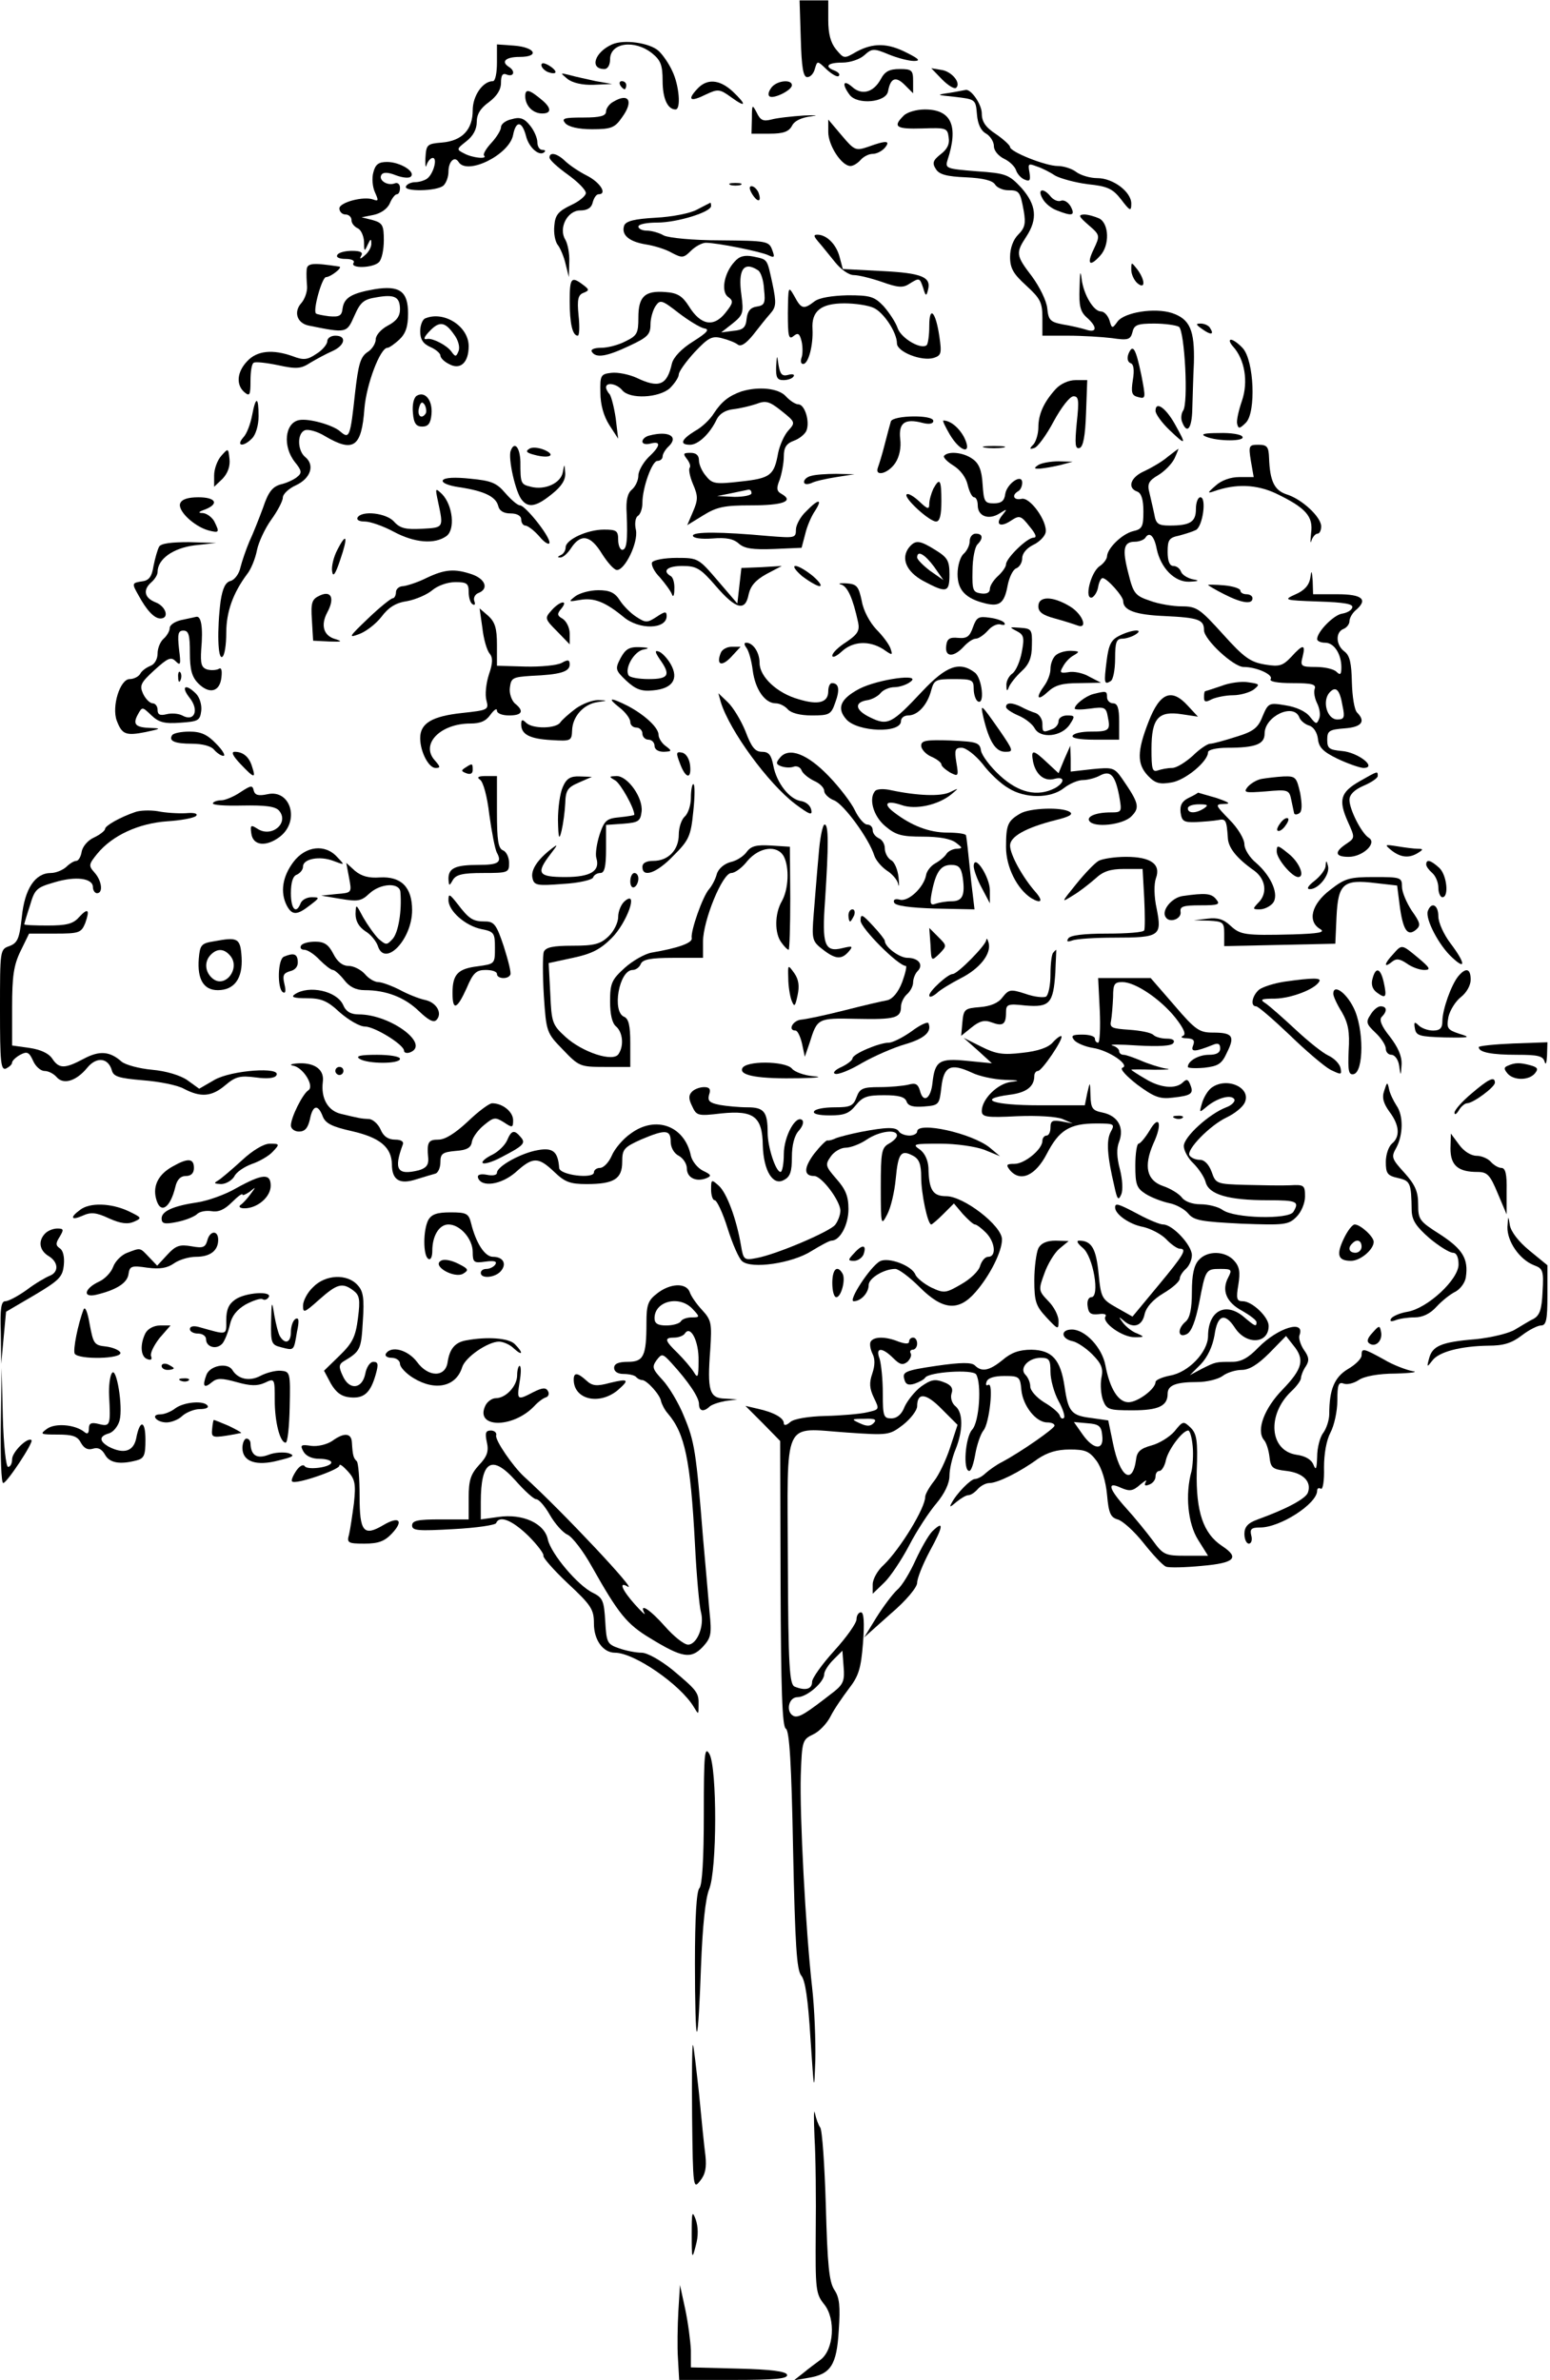 <?xml version="1.0" standalone="no"?>
<!DOCTYPE svg PUBLIC "-//W3C//DTD SVG 20010904//EN"
 "http://www.w3.org/TR/2001/REC-SVG-20010904/DTD/svg10.dtd">
<svg version="1.0" xmlns="http://www.w3.org/2000/svg"
 width="422pt" height="648pt" viewBox="0 0 422 648"
 preserveAspectRatio="xMidYMid meet">
<g transform="translate(0,648) scale(0.11,-0.11)"
fill="#000000" stroke="none">
<path d="M1982 5795 c2 -71 6 -95 16 -95 8 0 16 9 19 21 6 20 6 20 29 -2 13
-12 27 -20 30 -16 4 4 -1 9 -10 13 -27 10 -18 20 19 20 19 0 43 8 54 18 19 17
23 18 61 2 22 -9 50 -16 62 -16 17 0 13 5 -17 20 -48 25 -84 25 -125 3 -31
-18 -31 -18 -51 6 -13 16 -19 38 -19 72 l0 49 -36 0 -35 0 3 -95z"/>
<path d="M1515 5781 c-43 -19 -57 -61 -19 -61 8 0 14 10 14 24 0 41 60 50 104
15 21 -17 26 -29 26 -68 0 -43 12 -71 32 -71 14 0 9 60 -8 95 -8 18 -24 41
-34 50 -22 20 -86 29 -115 16z"/>
<path d="M1230 5736 c0 -25 -4 -46 -10 -46 -25 0 -50 -36 -50 -72 0 -48 -26
-76 -77 -80 -36 -3 -38 -5 -40 -38 -1 -19 1 -27 3 -17 3 9 10 17 15 17 13 0 1
-42 -15 -52 -6 -4 -19 -8 -28 -8 -9 0 -20 -4 -23 -10 -9 -14 78 -13 93 2 7 7
12 22 12 34 0 25 15 40 25 24 21 -34 126 18 135 67 7 36 22 35 32 -3 7 -29 34
-52 46 -39 3 3 0 5 -6 5 -7 0 -12 9 -12 19 0 10 -8 29 -18 41 -14 18 -25 22
-45 16 -15 -3 -27 -12 -27 -20 0 -7 -11 -25 -24 -39 -13 -14 -21 -28 -18 -31
10 -10 -29 -6 -49 5 -20 10 -19 11 5 30 17 13 26 30 26 48 0 19 9 34 30 49 20
15 30 31 30 48 0 19 4 25 15 20 17 -6 21 9 5 19 -21 13 -9 25 26 25 51 0 39
24 -14 28 l-42 3 0 -45z"/>
<path d="M1340 5730 c0 -6 7 -13 15 -17 24 -9 27 1 5 15 -13 8 -20 8 -20 2z"/>
<path d="M2180 5695 c-18 -33 -47 -41 -71 -19 -22 19 -26 7 -6 -20 19 -25 90
-19 95 9 6 33 19 38 41 16 l21 -21 0 30 c0 27 -3 30 -33 30 -26 0 -37 -6 -47
-25z"/>
<path d="M2332 5694 c15 -15 31 -25 35 -20 12 12 -12 41 -38 44 l-24 4 27 -28z"/>
<path d="M1404 5696 c12 -10 37 -16 65 -15 l46 2 -40 7 c-22 5 -51 11 -65 15
-24 6 -24 6 -6 -9z"/>
<path d="M1535 5680 c3 -5 8 -10 11 -10 2 0 4 5 4 10 0 6 -5 10 -11 10 -5 0
-7 -4 -4 -10z"/>
<path d="M1725 5670 c-25 -27 -16 -32 22 -13 30 14 34 14 63 -7 37 -27 39 -19
3 15 -33 30 -64 32 -88 5z"/>
<path d="M1910 5675 c-7 -9 -10 -18 -6 -22 8 -9 56 14 56 27 0 15 -36 12 -50
-5z"/>
<path d="M1300 5653 c0 -24 19 -43 42 -43 23 0 23 13 1 32 -33 28 -43 30 -43
11z"/>
<path d="M2350 5661 c-34 -5 -33 -5 15 -10 49 -6 50 -6 53 -43 2 -25 10 -41
23 -48 10 -6 19 -20 19 -31 0 -11 11 -24 25 -31 13 -6 27 -19 30 -29 3 -9 13
-20 22 -23 12 -5 14 -1 11 18 -4 22 -3 23 18 15 13 -4 34 -15 46 -23 13 -7 49
-17 80 -21 49 -5 62 -11 83 -38 22 -29 25 -30 25 -10 0 29 -45 63 -84 63 -18
0 -41 7 -52 15 -10 8 -31 15 -46 15 -30 0 -118 35 -118 47 0 4 -16 19 -35 32
-26 17 -35 31 -35 51 0 23 -28 63 -41 58 -2 0 -20 -4 -39 -7z"/>
<path d="M1518 5639 c-10 -5 -18 -17 -18 -24 0 -11 -14 -15 -56 -15 -48 0 -55
-2 -45 -14 8 -9 32 -15 66 -15 49 0 57 4 75 30 29 40 16 61 -22 38z"/>
<path d="M1861 5598 l-1 -38 45 0 c34 0 47 5 55 19 6 13 24 21 48 24 20 3 12
3 -18 2 -30 -2 -67 -6 -81 -10 -20 -5 -27 -2 -36 17 -11 21 -12 21 -12 -14z"/>
<path d="M2236 5604 c-27 -27 -18 -33 47 -31 59 2 62 1 65 -22 3 -17 -4 -30
-20 -42 -19 -15 -21 -22 -12 -36 8 -14 27 -19 75 -21 43 -2 66 -8 72 -18 4 -7
19 -14 32 -14 28 0 30 -3 39 -52 5 -30 3 -41 -14 -58 -12 -12 -20 -33 -20 -55
0 -28 8 -42 40 -71 35 -32 40 -42 40 -80 l0 -44 64 0 c35 0 83 -3 108 -6 40
-6 46 -4 51 15 4 18 13 21 54 21 26 0 54 -4 61 -8 14 -10 24 -191 10 -208 -4
-6 -6 -19 -2 -28 12 -31 24 -16 25 32 1 26 2 77 4 115 2 81 -10 108 -54 123
-43 14 -118 2 -135 -21 -13 -18 -14 -18 -20 3 -4 12 -13 22 -21 22 -18 0 -43
41 -48 81 -3 23 -4 17 -5 -22 -2 -45 2 -60 18 -74 27 -24 25 -39 -2 -30 -13 4
-39 10 -58 13 -31 6 -35 11 -38 40 -2 19 -19 53 -38 79 -40 52 -40 58 -14 98
29 44 25 79 -12 121 -31 33 -38 36 -111 41 -74 6 -78 7 -72 27 28 85 10 126
-56 126 -21 0 -45 -7 -53 -16z"/>
<path d="M2050 5564 c0 -33 33 -84 55 -84 7 0 18 7 25 15 7 8 20 15 30 15 10
0 23 7 30 15 15 18 4 19 -40 3 -32 -11 -35 -10 -67 28 l-33 39 0 -31z"/>
<path d="M1360 5501 c0 -6 20 -24 45 -42 25 -18 45 -38 45 -46 0 -7 -17 -21
-37 -30 -31 -15 -39 -24 -41 -51 -2 -18 2 -40 9 -48 6 -8 15 -29 19 -47 l8
-32 1 38 c1 20 -4 45 -10 55 -17 28 5 72 37 72 17 0 28 6 31 20 3 11 9 20 14
20 23 0 5 29 -28 46 -20 10 -45 27 -55 37 -20 19 -38 22 -38 8z"/>
<path d="M924 5464 c-4 -14 -2 -36 4 -49 9 -20 9 -23 -4 -18 -24 9 -84 -7 -84
-22 0 -8 7 -15 15 -15 8 0 15 -6 15 -14 0 -8 7 -16 15 -20 8 -3 15 -18 16 -33
0 -25 1 -26 9 -8 7 15 9 16 9 4 1 -9 -7 -23 -16 -30 -11 -10 -14 -10 -9 -1 5
8 -1 12 -23 12 -16 0 -33 -4 -36 -10 -4 -6 5 -10 20 -10 15 0 24 -4 20 -10 -9
-14 48 -13 63 2 7 7 12 31 12 54 0 37 -3 43 -27 50 l-28 7 30 6 c18 4 34 15
40 29 5 12 13 22 17 22 5 0 8 7 8 16 0 9 -6 14 -13 11 -18 -7 -41 8 -33 21 4
7 16 7 36 -1 16 -6 33 -8 37 -3 12 12 -27 36 -59 36 -21 0 -29 -6 -34 -26z"/>
<path d="M1808 5433 c6 -2 18 -2 25 0 6 3 1 5 -13 5 -14 0 -19 -2 -12 -5z"/>
<path d="M1862 5410 c14 -22 24 -19 15 5 -4 8 -11 15 -17 15 -6 0 -6 -7 2 -20z"/>
<path d="M2580 5400 c6 -12 22 -25 36 -30 38 -15 46 -13 34 10 -6 10 -16 17
-24 14 -7 -3 -19 2 -26 11 -18 22 -33 18 -20 -5z"/>
<path d="M1725 5372 c-16 -9 -62 -18 -102 -20 -52 -3 -73 -8 -78 -19 -8 -23
11 -40 53 -47 20 -3 50 -12 65 -21 25 -13 29 -13 47 5 11 11 28 20 37 20 28 0
137 -22 155 -31 15 -7 16 -5 9 14 -8 21 -14 22 -127 23 -70 0 -128 6 -141 12
-12 7 -31 12 -42 12 -12 0 -21 5 -21 10 0 6 21 10 47 10 49 0 133 26 133 41 0
5 -1 9 -2 8 -2 -1 -16 -8 -33 -17z"/>
<path d="M2694 5334 c29 -25 29 -26 13 -60 -18 -37 -10 -45 16 -16 24 26 22
79 -2 92 -11 5 -28 10 -38 10 -15 -1 -13 -5 11 -26z"/>
<path d="M2025 5293 c9 -10 27 -33 41 -50 15 -19 35 -33 47 -33 12 0 44 -8 70
-17 39 -14 52 -15 67 -5 26 16 26 16 35 -10 6 -21 8 -21 12 -4 8 31 -15 41
-114 46 l-97 5 -8 30 c-8 31 -32 55 -55 55 -10 0 -9 -4 2 -17z"/>
<path d="M1818 5243 c-26 -28 -34 -74 -16 -87 14 -10 13 -15 -7 -40 -29 -36
-61 -30 -90 17 -16 25 -28 33 -58 35 -51 4 -67 -11 -67 -63 0 -39 -3 -45 -32
-59 -17 -9 -44 -16 -60 -16 -17 0 -27 -4 -23 -10 10 -16 36 -12 93 15 45 21
52 28 52 53 0 15 6 36 13 46 11 16 16 14 57 -18 25 -19 53 -36 63 -38 14 -2 8
-10 -27 -32 -29 -18 -49 -39 -53 -55 -12 -54 -32 -62 -88 -35 -18 8 -46 14
-62 12 -26 -3 -28 -6 -27 -49 0 -29 8 -58 22 -80 l22 -34 -6 50 c-4 28 -11 54
-15 60 -5 5 -9 13 -9 17 0 14 27 9 40 -7 19 -23 91 -19 118 5 12 12 22 27 22
34 0 7 18 32 39 55 34 36 43 41 67 35 16 -4 34 -11 40 -16 8 -6 21 3 38 24 14
18 33 42 42 52 15 17 16 26 6 74 -14 64 -11 60 -48 68 -21 4 -34 1 -46 -13z
m58 -21 c7 -4 14 -25 15 -47 4 -35 1 -40 -18 -43 -15 -2 -23 -11 -25 -30 -2
-22 -9 -28 -33 -30 l-30 -4 28 22 c26 21 28 26 22 71 -9 63 6 84 41 61z"/>
<path d="M759 5223 c-1 -10 0 -28 1 -41 1 -13 -6 -32 -14 -41 -20 -22 -11 -50
18 -56 94 -19 94 -19 113 24 15 34 23 41 55 46 45 8 58 1 58 -30 0 -17 -9 -29
-30 -40 -17 -9 -30 -24 -30 -34 0 -10 -9 -25 -21 -32 -17 -12 -22 -30 -30 -99
-12 -111 -14 -117 -37 -97 -18 16 -78 33 -102 28 -35 -7 -41 -65 -10 -104 17
-21 18 -27 5 -37 -7 -6 -26 -15 -40 -18 -21 -6 -31 -19 -44 -58 -10 -27 -25
-65 -34 -84 -8 -19 -18 -48 -22 -64 -3 -15 -14 -30 -24 -33 -13 -3 -20 -18
-25 -50 -9 -71 -7 -145 4 -138 6 3 10 30 10 59 0 53 17 99 51 145 10 12 21 39
25 60 4 20 20 54 35 75 16 22 29 47 29 55 0 9 15 23 33 31 36 17 47 50 22 70
-19 16 -20 59 0 66 8 3 31 -3 50 -15 70 -41 90 -27 97 69 5 60 39 150 57 150
4 0 17 9 29 20 16 15 22 32 22 65 0 55 -21 70 -83 60 -57 -10 -75 -21 -79 -47
-2 -19 -8 -22 -33 -20 -16 2 -31 5 -33 7 -8 8 15 90 25 90 11 0 42 24 33 26
-66 10 -80 9 -81 -8z"/>
<path d="M2800 5223 c0 -11 7 -26 15 -33 20 -17 20 7 0 34 -15 19 -15 19 -15
-1z"/>
<path d="M1410 5146 c0 -56 7 -86 20 -86 4 0 5 22 2 50 -4 40 -1 51 12 56 15
6 15 8 -1 20 -29 22 -33 17 -33 -40z"/>
<path d="M1950 5116 c0 -57 2 -67 14 -57 11 9 15 7 20 -13 3 -13 3 -32 0 -40
-3 -9 -2 -16 4 -16 13 0 25 47 23 86 -3 45 21 64 79 64 27 0 59 -5 72 -11 25
-11 58 -61 58 -88 0 -21 61 -45 91 -36 19 6 20 12 14 53 -9 62 -25 78 -25 26
0 -23 -3 -43 -6 -47 -13 -13 -63 16 -72 41 -5 15 -21 39 -35 55 -23 24 -33 27
-89 27 -39 -1 -70 -6 -82 -15 -27 -21 -33 -19 -50 13 -15 26 -15 25 -16 -42z"/>
<path d="M1053 5103 c-7 -2 -13 -17 -13 -32 0 -20 7 -31 25 -39 14 -6 25 -16
25 -21 0 -6 9 -15 21 -21 28 -16 49 3 49 44 0 49 -61 88 -107 69z m70 -39 c11
-14 16 -32 12 -42 -6 -15 -8 -15 -18 -1 -12 16 -46 33 -59 31 -12 -3 -9 5 8
22 22 22 36 20 57 -10z"/>
<path d="M2976 5076 c21 -15 30 -14 19 3 -3 6 -14 11 -23 11 -13 0 -13 -2 4
-14z"/>
<path d="M810 5046 c0 -7 -12 -22 -27 -31 -22 -15 -32 -16 -58 -6 -50 18 -89
14 -113 -12 -26 -27 -28 -59 -7 -77 13 -11 15 -7 15 28 0 23 3 43 8 45 4 3 31
0 60 -6 46 -10 57 -9 80 6 15 9 39 22 55 29 31 14 36 38 7 38 -11 0 -20 -6
-20 -14z"/>
<path d="M3052 5033 c29 -32 38 -87 22 -134 -8 -23 -14 -49 -12 -57 3 -13 6
-13 22 3 25 26 20 153 -8 184 -11 12 -24 21 -29 21 -6 0 -3 -8 5 -17z"/>
<path d="M2793 5015 c-4 -11 -2 -20 5 -23 8 -2 10 -17 6 -41 -5 -32 -3 -39 13
-43 19 -5 19 -3 8 54 -14 67 -21 79 -32 53z"/>
<path d="M1921 4983 c-1 -27 3 -33 18 -33 11 0 22 4 25 9 4 5 -3 7 -13 4 -15
-4 -20 1 -24 24 -4 27 -4 27 -6 -4z"/>
<path d="M2613 4928 c-30 -33 -43 -63 -43 -95 0 -16 -6 -35 -12 -42 -11 -11
-10 -13 2 -9 8 2 30 32 48 66 19 35 40 62 49 62 13 0 14 -10 8 -66 -5 -53 -4
-65 7 -62 9 3 14 29 16 86 l3 82 -29 0 c-17 0 -37 -9 -49 -22z"/>
<path d="M1835 4922 c-31 -11 -49 -25 -68 -54 -9 -15 -30 -35 -47 -44 -34 -21
-39 -34 -12 -34 20 0 49 27 66 63 7 14 22 23 41 25 17 2 42 8 57 13 23 9 32 7
62 -17 35 -28 35 -29 17 -49 -10 -11 -21 -36 -25 -55 -10 -56 -19 -63 -93 -71
-61 -7 -70 -6 -85 13 -10 11 -18 29 -18 39 0 13 -7 19 -21 19 -18 0 -19 -2 -9
-15 7 -9 10 -18 7 -22 -3 -3 0 -21 8 -40 13 -30 13 -39 0 -69 l-14 -33 39 24
c34 21 52 25 119 25 78 0 107 10 76 28 -13 7 -14 14 -5 36 5 15 10 41 10 57 0
22 6 32 25 39 14 5 28 17 31 25 9 22 -4 65 -20 65 -7 0 -21 9 -31 20 -18 20
-67 25 -110 12z m25 -252 c0 -5 -19 -9 -42 -9 l-43 2 35 7 c19 4 38 8 43 9 4
0 7 -3 7 -9z"/>
<path d="M1031 4911 c-7 -5 -11 -22 -9 -42 2 -26 8 -34 23 -34 15 0 21 8 23
31 3 34 -16 58 -37 45z m23 -43 c-10 -16 -22 -7 -17 13 4 15 8 17 14 8 4 -7 5
-17 3 -21z"/>
<path d="M624 4863 c-4 -21 -13 -46 -22 -55 -19 -22 1 -24 22 -2 9 9 16 32 16
55 0 49 -7 50 -16 2z"/>
<path d="M2860 4874 c0 -8 16 -30 35 -48 41 -39 42 -37 13 15 -23 41 -48 58
-48 33z"/>
<path d="M2205 4848 c-2 -7 -9 -32 -15 -56 -6 -24 -14 -50 -17 -58 -9 -24 25
-16 43 11 10 15 15 38 12 60 -4 39 11 51 56 39 16 -4 26 -2 26 5 0 16 -99 14
-105 -1z"/>
<path d="M2351 4815 c27 -45 57 -50 35 -6 -13 24 -34 41 -51 41 -3 0 5 -16 16
-35z"/>
<path d="M1608 4813 c-10 -2 -18 -9 -18 -15 0 -6 9 -8 20 -5 27 7 25 -6 -5
-34 -13 -13 -25 -34 -25 -45 0 -12 -7 -27 -16 -35 -11 -9 -15 -27 -13 -58 3
-69 0 -91 -11 -91 -5 0 -10 11 -10 25 0 22 -4 25 -35 25 -42 0 -95 -25 -95
-44 0 -8 -6 -17 -12 -19 -8 -4 -9 -6 -2 -6 7 -1 19 10 28 24 24 36 48 31 76
-15 14 -22 30 -40 37 -40 20 0 53 68 47 99 -4 16 -1 32 5 35 6 4 11 18 11 32
0 38 24 104 37 104 7 0 13 5 13 11 0 6 7 18 16 26 24 24 -2 38 -48 26z"/>
<path d="M2985 4810 c29 -12 98 -12 90 0 -3 6 -30 10 -58 9 -38 0 -47 -3 -32
-9z"/>
<path d="M1264 4775 c-7 -18 12 -104 28 -122 16 -20 36 -16 74 15 24 19 34 35
33 52 -2 24 -2 24 -6 2 -5 -27 -44 -45 -79 -36 -25 6 -26 8 -26 62 -1 36 -15
52 -24 27z"/>
<path d="M1310 4780 c-10 -6 -7 -10 13 -15 37 -10 54 -1 25 12 -14 6 -31 8
-38 3z"/>
<path d="M2438 4783 c12 -2 32 -2 45 0 12 2 2 4 -23 4 -25 0 -35 -2 -22 -4z"/>
<path d="M3096 4750 l7 -40 -36 0 c-21 0 -44 -8 -58 -21 -21 -18 -21 -20 -4
-14 54 19 104 17 152 -5 75 -36 94 -57 88 -99 -2 -20 -2 -28 1 -18 3 9 10 17
15 17 5 0 9 8 9 18 0 23 -47 67 -85 79 -31 10 -42 33 -44 91 -1 27 -5 32 -26
32 -24 0 -25 -2 -19 -40z"/>
<path d="M548 4763 c-10 -11 -18 -33 -18 -49 l0 -28 21 20 c13 14 19 31 17 49
-3 27 -3 27 -20 8z"/>
<path d="M2890 4760 c-14 -12 -40 -27 -57 -35 -35 -15 -44 -42 -18 -51 10 -4
15 -20 15 -49 0 -38 -3 -44 -26 -49 -27 -7 -63 -42 -64 -62 0 -6 -8 -18 -19
-25 -22 -16 -38 -83 -18 -77 6 3 13 14 15 26 2 12 7 22 11 22 11 0 51 -45 51
-57 0 -23 31 -34 103 -37 84 -4 97 -9 97 -35 0 -23 73 -91 98 -91 32 0 74 -19
67 -30 -4 -6 16 -10 54 -10 48 0 59 -3 55 -14 -3 -8 0 -24 6 -36 6 -12 9 -29
5 -38 -6 -15 -8 -14 -23 5 -10 13 -34 24 -60 28 -41 7 -43 6 -57 -27 -11 -29
-23 -38 -66 -51 -28 -9 -57 -17 -64 -17 -6 0 -26 -13 -43 -30 -18 -16 -40 -30
-51 -30 -11 0 -26 -3 -35 -6 -14 -5 -16 3 -16 53 0 76 17 95 75 86 l40 -6 -25
27 c-40 44 -69 33 -97 -39 -29 -74 -29 -105 -2 -134 18 -19 29 -22 58 -17 34
5 91 52 91 75 0 6 21 11 48 11 70 0 92 9 92 35 0 43 72 77 86 40 3 -8 14 -17
24 -20 11 -3 20 -17 22 -33 2 -21 13 -32 48 -49 25 -12 54 -22 64 -23 37 0
-13 39 -53 42 -31 3 -36 6 -36 28 0 22 5 25 43 28 42 3 53 17 31 39 -7 7 -12
40 -13 75 -1 47 -5 66 -18 76 -22 16 -23 48 -3 56 8 3 15 12 15 19 0 8 7 20
15 27 32 27 17 40 -45 40 l-60 0 -1 33 c-2 27 -3 28 -6 7 -3 -18 -15 -31 -36
-40 -31 -14 -30 -15 56 -18 64 -2 87 -6 84 -15 -2 -7 -13 -13 -25 -15 -21 -3
-62 -45 -62 -63 0 -5 9 -9 20 -9 22 0 40 -28 40 -61 0 -18 -3 -20 -12 -11 -7
7 -30 12 -51 12 -37 0 -39 2 -33 25 8 32 1 32 -28 0 -21 -22 -29 -25 -65 -19
-36 6 -52 17 -104 75 -57 63 -65 69 -102 69 -22 0 -58 6 -79 14 -36 12 -41 18
-53 67 -16 61 -12 79 16 79 11 0 23 5 26 10 10 16 22 4 28 -28 10 -47 44 -82
80 -81 25 1 27 3 9 6 -13 3 -26 11 -29 19 -3 8 -11 14 -19 14 -9 0 -14 12 -14
35 0 30 4 35 28 40 15 4 34 10 42 14 17 9 27 81 11 81 -6 0 -11 -13 -11 -29 0
-32 -14 -41 -65 -41 -28 0 -34 4 -38 28 -3 15 -9 39 -12 53 -6 22 -2 30 22 44
15 9 33 27 40 41 6 13 10 24 10 24 -1 0 -13 -9 -27 -20z m433 -617 c6 -28 4
-33 -13 -33 -25 0 -38 44 -20 66 16 18 26 9 33 -33z"/>
<path d="M2337 4763 c-4 -3 6 -14 22 -24 18 -11 32 -30 36 -48 4 -17 11 -31
16 -31 5 0 9 -9 9 -20 0 -27 27 -37 54 -20 19 12 20 12 7 -4 -19 -23 -6 -32
21 -14 21 14 25 13 46 -14 16 -19 19 -28 10 -28 -16 0 -68 -51 -68 -66 0 -6
-9 -19 -20 -29 -11 -10 -20 -24 -20 -32 0 -9 -8 -13 -22 -11 -20 3 -22 8 -21
56 0 30 6 59 12 65 15 15 14 27 -4 27 -8 0 -15 -8 -15 -19 0 -10 -7 -24 -15
-31 -8 -7 -15 -29 -15 -50 0 -40 20 -61 70 -73 34 -8 46 1 54 45 4 20 13 39
21 42 8 3 15 14 15 25 0 12 11 25 27 33 15 7 29 21 31 31 5 27 -39 89 -60 83
-19 -4 -25 9 -8 19 6 3 10 13 10 21 0 24 -38 -2 -42 -28 -2 -17 -10 -23 -28
-23 -23 0 -25 4 -28 47 -2 35 -9 52 -25 63 -22 16 -59 20 -70 8z"/>
<path d="M2570 4740 c-12 -8 -11 -10 5 -9 11 1 34 5 50 9 l30 8 -35 1 c-19 0
-42 -4 -50 -9z"/>
<path d="M2008 4713 c-10 -2 -18 -9 -18 -15 0 -6 7 -7 18 -3 9 5 37 11 62 15
l45 7 -45 1 c-25 0 -53 -2 -62 -5z"/>
<path d="M1096 4702 c-3 -6 13 -13 40 -17 61 -9 91 -23 97 -46 3 -13 14 -19
31 -19 16 0 26 -6 26 -15 0 -8 5 -15 10 -15 6 0 22 -12 35 -27 13 -16 25 -22
25 -15 0 17 -60 92 -73 92 -6 0 -22 14 -36 30 -22 26 -35 31 -87 36 -37 4 -64
3 -68 -4z"/>
<path d="M2310 4681 c-5 -11 -10 -28 -10 -37 0 -15 -4 -14 -25 6 -14 13 -28
21 -31 17 -8 -8 56 -67 73 -67 9 0 13 16 13 50 0 54 -4 60 -20 31z"/>
<path d="M1084 4650 c14 -66 15 -65 -40 -68 -40 -2 -54 1 -69 18 -19 21 -79
28 -90 10 -3 -6 4 -10 18 -10 13 0 45 -11 71 -25 52 -28 102 -32 131 -11 22
16 16 76 -11 104 -17 16 -17 15 -10 -18z"/>
<path d="M446 4645 c-7 -18 34 -57 70 -67 27 -7 28 -5 14 23 -6 10 -18 19 -28
20 -13 0 -11 3 6 9 35 14 26 30 -17 30 -26 0 -41 -5 -45 -15z"/>
<path d="M1995 4625 c-14 -13 -25 -34 -25 -45 0 -21 -3 -21 -67 -16 -119 11
-188 11 -188 1 0 -6 20 -9 48 -7 35 3 53 -1 66 -13 14 -12 34 -15 87 -13 l68
3 9 34 c4 18 15 44 24 57 20 31 9 31 -22 -1z"/>
<path d="M835 4530 c-9 -17 -15 -41 -13 -53 2 -16 8 -8 20 28 20 58 16 70 -7
25z"/>
<path d="M394 4538 c-4 -7 -10 -28 -14 -48 -4 -26 -11 -36 -28 -38 -26 -4 -26
-5 -9 -35 20 -37 39 -57 54 -57 23 0 14 30 -12 40 -28 11 -32 31 -10 50 8 7
15 18 15 25 0 32 38 59 91 66 l54 6 -67 2 c-43 0 -69 -3 -74 -11z"/>
<path d="M2250 4536 c-21 -27 -7 -60 35 -83 58 -31 65 -29 65 16 0 34 -5 42
-34 60 -40 25 -50 26 -66 7z m62 -48 l23 -33 -33 23 c-17 13 -32 28 -32 33 0
19 19 8 42 -23z"/>
<path d="M1614 4499 c-3 -6 5 -23 19 -37 13 -15 27 -34 30 -42 3 -9 6 -3 6 12
1 15 -3 30 -9 33 -22 13 -8 25 29 25 35 0 45 -6 83 -50 50 -58 73 -63 81 -20
5 21 17 35 44 50 l38 20 -50 -3 -50 -2 -5 -44 -5 -44 -48 56 c-48 56 -49 57
-102 57 -30 0 -57 -5 -61 -11z"/>
<path d="M1985 4465 c17 -13 36 -24 43 -25 8 0 0 11 -16 25 -17 14 -36 25 -43
25 -8 0 0 -11 16 -25z"/>
<path d="M1055 4460 c-22 -11 -48 -19 -57 -20 -10 0 -18 -7 -18 -15 0 -8 -4
-15 -8 -15 -4 0 -32 -22 -61 -50 -47 -45 -50 -49 -23 -39 17 6 42 25 56 43 18
24 36 35 64 39 21 4 49 16 62 27 13 11 37 20 57 20 28 0 33 -3 33 -24 0 -14 4
-28 10 -31 5 -3 7 0 4 8 -3 8 2 17 10 20 26 10 18 34 -15 46 -44 15 -68 13
-114 -9z"/>
<path d="M2082 4444 c16 -5 29 -34 42 -94 4 -20 -1 -29 -29 -48 -19 -12 -35
-27 -35 -34 0 -6 10 -2 23 10 28 26 68 28 103 6 23 -16 24 -16 18 2 -4 11 -20
32 -35 47 -16 17 -32 46 -36 70 -8 37 -12 42 -38 44 -17 1 -22 -1 -13 -3z"/>
<path d="M2990 4443 c0 -1 18 -12 40 -23 43 -22 70 -26 70 -10 0 6 -7 10 -15
10 -8 0 -15 4 -15 9 0 5 -18 11 -40 13 -22 2 -40 2 -40 1z"/>
<path d="M792 4417 c-20 -9 -23 -17 -20 -61 l3 -51 40 -2 c31 -1 34 0 15 6
-29 8 -37 34 -20 66 19 35 10 55 -18 42z"/>
<path d="M1424 4415 c-18 -14 -17 -14 12 -9 34 6 62 -5 107 -42 39 -33 107
-31 107 2 0 12 -4 12 -25 -2 -23 -15 -27 -15 -50 0 -14 9 -32 27 -41 41 -12
19 -25 25 -53 25 -21 0 -46 -7 -57 -15z"/>
<path d="M2570 4390 c0 -14 11 -22 41 -30 22 -6 47 -14 55 -17 28 -11 14 28
-18 47 -43 26 -78 26 -78 0z"/>
<path d="M1365 4380 c-17 -19 -17 -21 14 -52 l31 -32 0 27 c0 14 -8 30 -17 36
-14 8 -15 12 -4 25 19 23 -3 20 -24 -4z"/>
<path d="M1194 4336 c3 -27 11 -55 18 -63 8 -10 8 -23 -2 -52 -7 -22 -10 -50
-6 -64 6 -23 4 -24 -61 -31 -73 -8 -103 -25 -103 -62 0 -34 21 -74 38 -74 13
0 12 3 -2 19 -36 40 14 91 88 91 25 0 39 6 50 22 9 12 16 17 16 10 0 -7 13
-12 30 -12 33 0 38 11 14 30 -8 8 -14 25 -12 39 3 24 7 26 53 29 71 3 95 10
95 28 0 12 -4 13 -20 4 -11 -6 -52 -10 -90 -9 l-70 2 0 52 c0 41 -5 56 -21 71
l-22 19 7 -49z"/>
<path d="M485 4364 c-5 -1 -22 -5 -37 -8 -16 -4 -28 -12 -28 -20 0 -7 -7 -19
-15 -26 -8 -7 -15 -23 -15 -37 0 -13 -7 -26 -17 -30 -10 -4 -22 -12 -26 -20
-4 -7 -16 -13 -26 -13 -24 0 -45 -68 -32 -103 13 -34 22 -38 72 -28 37 8 39 9
13 10 -39 1 -46 9 -33 33 11 20 11 20 34 -2 18 -17 32 -21 71 -18 44 3 49 5
52 29 2 15 -4 34 -13 43 -26 26 -38 18 -16 -10 25 -31 12 -61 -18 -44 -10 5
-27 6 -39 3 -16 -4 -22 -1 -22 11 0 9 -6 16 -12 16 -7 0 -18 11 -24 24 -9 20
-6 27 28 58 33 30 41 34 53 22 12 -12 13 -8 8 31 -4 37 -2 45 11 45 13 0 16
-11 16 -55 0 -42 5 -60 21 -76 27 -27 53 -21 57 15 2 18 0 26 -7 21 -6 -3 -19
-4 -29 -1 -14 5 -16 15 -14 49 5 55 0 85 -13 81z"/>
<path d="M2408 4338 c-8 -23 -15 -28 -37 -26 -20 2 -27 -2 -29 -19 -4 -29 18
-30 43 -3 10 11 23 20 30 20 7 0 20 9 30 20 10 12 25 18 32 15 8 -2 12 -1 9 4
-3 5 -20 11 -37 13 -27 4 -32 1 -41 -24z"/>
<path d="M2516 4329 c18 -9 20 -16 13 -52 -4 -22 -14 -46 -23 -53 -9 -6 -16
-20 -15 -30 0 -14 2 -15 6 -4 3 8 17 26 31 39 19 17 26 34 26 65 1 39 -1 41
-29 43 -27 2 -28 2 -9 -8z"/>
<path d="M2770 4317 c-20 -10 -26 -22 -31 -62 -7 -55 -6 -60 10 -50 6 3 11 28
11 56 0 40 3 49 18 49 9 0 24 5 32 10 24 15 -9 13 -40 -3z"/>
<path d="M1847 4288 c6 -7 13 -32 16 -56 6 -47 30 -82 57 -82 10 0 23 -7 30
-15 8 -9 30 -15 59 -15 43 0 48 2 58 31 12 32 10 49 -8 49 -5 0 -9 -9 -9 -20
0 -28 -24 -35 -73 -20 -54 15 -97 56 -97 90 0 26 -16 50 -33 50 -6 0 -5 -5 0
-12z"/>
<path d="M1536 4262 c-14 -27 -13 -30 14 -56 23 -21 37 -27 66 -24 48 4 65 28
44 65 -8 14 -21 28 -29 31 -11 4 -10 -1 2 -19 28 -39 22 -49 -27 -49 -25 0
-47 4 -50 9 -11 17 13 59 36 64 17 3 15 5 -9 6 -26 1 -35 -5 -47 -27z"/>
<path d="M1784 4275 c-12 -30 2 -35 25 -11 l24 26 -22 0 c-12 0 -24 -7 -27
-15z"/>
<path d="M2612 4268 c-7 -7 -12 -21 -12 -33 0 -12 -7 -30 -15 -41 -22 -30 -18
-40 8 -16 18 17 36 22 78 22 l54 1 -29 15 c-15 9 -39 14 -52 11 -20 -3 -22 -1
-13 14 5 10 17 23 27 28 15 9 14 10 -8 11 -15 0 -31 -5 -38 -12z"/>
<path d="M2282 4179 c-75 -80 -85 -85 -128 -64 -38 18 -41 38 -6 43 11 2 26
10 32 18 7 8 22 14 34 14 12 0 30 6 39 13 31 22 -79 7 -126 -17 -47 -25 -57
-48 -32 -76 28 -31 135 -35 135 -4 0 8 8 14 18 14 24 0 48 27 57 63 7 25 11
27 56 27 45 0 49 -2 49 -24 0 -14 5 -28 10 -31 18 -11 11 57 -7 71 -38 29 -71
17 -131 -47z"/>
<path d="M441 4214 c0 -11 3 -14 6 -6 3 7 2 16 -1 19 -3 4 -6 -2 -5 -13z"/>
<path d="M3023 4193 c-21 -7 -39 -13 -40 -13 -2 0 -3 -7 -3 -15 0 -12 4 -13
19 -5 11 5 35 10 53 10 18 0 41 7 51 14 16 13 15 14 -13 18 -16 3 -47 -1 -67
-9z"/>
<path d="M2706 4173 c-19 -5 -46 -26 -46 -36 0 -3 17 -3 39 0 35 5 39 3 43
-21 7 -33 3 -36 -43 -36 -21 0 -41 -4 -44 -10 -4 -6 17 -10 54 -10 l61 0 0 45
c0 33 -4 45 -15 45 -8 0 -15 7 -15 15 0 16 -2 16 -34 8z"/>
<path d="M1784 4153 c22 -71 117 -201 184 -252 36 -27 43 -29 40 -15 -2 11
-13 20 -25 22 -29 4 -61 45 -69 88 -5 26 -11 34 -28 34 -17 0 -26 11 -41 51
-11 27 -31 60 -44 72 l-23 22 6 -22z"/>
<path d="M1425 4137 c-16 -12 -34 -28 -38 -34 -10 -16 -69 -17 -85 -1 -9 9
-12 8 -12 -4 0 -25 21 -36 75 -39 48 -3 50 -2 51 24 1 34 28 65 63 70 26 4 26
4 1 5 -14 0 -38 -9 -55 -21z"/>
<path d="M1534 4139 c14 -11 26 -27 26 -35 0 -8 7 -14 15 -14 8 0 15 -7 15
-15 0 -8 7 -15 15 -15 8 0 15 -7 15 -15 0 -9 9 -15 23 -15 20 1 21 2 5 14 -10
7 -18 20 -18 28 0 18 -35 50 -77 72 -44 22 -51 20 -19 -5z"/>
<path d="M2490 4141 c0 -5 14 -14 30 -21 17 -7 35 -21 41 -32 14 -26 67 -21
87 10 13 20 13 22 -7 22 -11 0 -21 -6 -21 -14 0 -8 -7 -17 -16 -20 -23 -9 -24
-8 -24 14 0 11 -8 23 -17 26 -10 3 -26 10 -35 15 -22 11 -38 12 -38 0z"/>
<path d="M2434 4115 c14 -59 30 -85 54 -85 21 0 21 2 -14 53 -47 67 -48 68
-40 32z"/>
<path d="M426 4071 c-9 -14 6 -21 49 -21 26 0 48 -6 55 -15 7 -8 17 -15 23
-15 6 0 -2 14 -18 30 -22 23 -38 30 -66 30 -21 0 -40 -4 -43 -9z"/>
<path d="M2280 4045 c0 -8 11 -21 25 -27 14 -6 25 -15 25 -19 0 -5 10 -13 21
-20 21 -11 22 -10 16 25 -5 31 -3 36 13 36 11 0 34 -18 52 -40 17 -23 46 -50
64 -60 41 -26 104 -26 137 0 14 11 35 20 47 20 12 0 31 5 42 11 26 14 38 2 48
-50 7 -40 7 -41 -21 -41 -36 0 -60 -10 -53 -21 11 -18 83 -10 104 11 22 22 19
33 -23 94 -19 27 -23 28 -74 23 l-53 -6 0 32 -1 32 -15 -34 -14 -34 -28 26
c-35 33 -41 34 -35 2 7 -32 28 -49 53 -42 26 7 26 -9 1 -23 -43 -22 -89 -12
-136 31 -24 22 -45 50 -47 62 -3 20 -10 22 -75 25 -61 2 -73 0 -73 -13z"/>
<path d="M595 4000 c34 -36 39 -37 29 -7 -7 24 -22 37 -43 37 -10 0 -4 -11 14
-30z"/>
<path d="M1683 4001 c14 -38 29 -40 25 -4 -2 16 -10 29 -20 31 -15 3 -15 -1
-5 -27z"/>
<path d="M1931 4016 c-11 -13 -11 -17 3 -22 9 -3 22 -4 30 -1 8 3 17 -1 20 -9
3 -8 17 -19 31 -26 14 -6 25 -17 25 -25 0 -7 11 -18 24 -23 24 -9 87 -95 100
-137 4 -12 18 -28 31 -37 13 -8 26 -23 28 -33 2 -10 3 -3 1 16 -2 19 -10 39
-19 43 -8 5 -15 18 -15 29 0 11 -7 22 -15 25 -8 4 -15 12 -15 20 0 8 -6 14
-14 14 -7 0 -21 16 -30 35 -9 19 -38 57 -65 85 -53 55 -98 72 -120 46z"/>
<path d="M1152 3991 c-11 -7 -11 -9 2 -14 10 -4 16 -1 16 8 0 17 -1 17 -18 6z"/>
<path d="M3365 3957 c-47 -27 -53 -46 -29 -100 18 -40 18 -40 -4 -55 -30 -20
-28 -32 6 -32 35 0 71 34 50 47 -18 11 -48 70 -48 94 0 13 12 25 35 35 19 8
35 19 35 24 0 13 1 13 -45 -13z"/>
<path d="M1188 3961 c8 -5 18 -42 23 -86 6 -43 14 -86 19 -95 13 -24 3 -30
-46 -30 -57 0 -74 -8 -74 -34 1 -19 2 -19 11 -3 8 13 24 17 74 17 63 0 65 1
65 25 0 14 -7 28 -15 31 -12 5 -15 25 -15 95 l0 89 -27 0 c-19 0 -24 -3 -15
-9z"/>
<path d="M1393 3943 c-7 -15 -12 -52 -12 -82 1 -47 3 -51 9 -26 4 17 8 47 9
67 1 33 6 40 34 52 l32 14 -30 1 c-23 1 -33 -5 -42 -26z"/>
<path d="M1523 3959 c13 -8 47 -68 47 -85 0 -1 -16 -4 -36 -6 -32 -3 -38 -7
-50 -43 -7 -22 -11 -48 -8 -58 10 -32 -14 -47 -77 -47 -67 0 -73 9 -37 56 19
25 20 27 3 14 -35 -27 -52 -53 -47 -73 4 -18 12 -19 76 -14 38 2 72 10 74 16
2 6 10 11 18 11 10 0 14 15 14 59 l0 60 43 3 c37 3 42 6 45 30 4 34 -34 88
-62 88 -19 -1 -20 -1 -3 -11z"/>
<path d="M3123 3963 c-12 -2 -27 -11 -35 -20 -11 -14 -7 -15 45 -11 55 5 58 4
63 -21 3 -14 6 -29 7 -33 1 -4 7 -4 13 0 7 5 7 21 2 50 -9 39 -11 42 -41 41
-18 -1 -42 -4 -54 -6z"/>
<path d="M595 3930 c-16 -11 -38 -20 -47 -20 -9 0 -19 -3 -21 -7 -3 -5 30 -7
73 -6 57 1 82 -2 91 -13 25 -30 -18 -67 -53 -45 -17 11 -19 10 -16 -11 4 -31
37 -34 71 -8 50 39 26 118 -31 105 -23 -5 -31 -2 -34 9 -3 14 -7 13 -33 -4z"/>
<path d="M1710 3916 c0 -18 -7 -39 -15 -46 -8 -7 -15 -27 -15 -45 0 -38 -26
-65 -63 -65 -17 0 -27 -5 -27 -15 0 -28 36 -15 77 28 38 38 43 48 49 110 4 37
4 67 0 67 -3 0 -6 -15 -6 -34z"/>
<path d="M2167 3934 c-18 -18 -6 -63 24 -88 26 -22 40 -26 93 -26 39 0 69 -5
82 -15 17 -13 17 -14 2 -15 -9 0 -21 -6 -25 -12 -4 -7 -17 -18 -28 -24 -11 -6
-22 -20 -23 -30 -6 -30 -44 -66 -65 -60 -11 3 -17 0 -14 -7 2 -8 38 -13 101
-15 l98 -2 -8 67 c-9 87 -11 106 -13 116 0 4 -21 7 -46 7 -45 0 -89 17 -132
50 -29 22 -19 31 19 18 34 -12 90 0 123 27 19 16 19 16 -4 5 -22 -11 -80 -9
-146 5 -17 4 -33 3 -38 -1z m216 -216 c6 -44 -1 -58 -28 -58 -13 0 -30 -3 -39
-6 -13 -5 -15 0 -10 27 10 51 22 69 48 69 19 0 25 -6 29 -32z"/>
<path d="M2942 3916 c-16 -8 -22 -18 -20 -36 3 -22 8 -25 38 -24 19 1 44 3 55
5 19 4 21 0 24 -44 1 -24 21 -50 65 -81 29 -21 34 -57 10 -80 -14 -15 -14 -16
4 -16 11 0 25 7 32 15 17 20 -3 67 -41 100 -16 13 -29 34 -29 46 0 13 -16 40
-37 61 -36 37 -36 38 -13 39 18 0 12 4 -20 15 -25 7 -45 13 -45 13 0 -1 -10
-7 -23 -13z m38 -26 c-20 -13 -40 -13 -40 0 0 6 12 10 28 10 21 0 24 -2 12
-10z"/>
<path d="M335 3881 c-38 -13 -75 -34 -75 -42 0 -4 -12 -14 -27 -21 -16 -7 -29
-23 -31 -36 -2 -12 -8 -22 -13 -22 -6 0 -17 -7 -25 -15 -9 -8 -26 -15 -38 -15
-39 0 -65 -39 -72 -109 -6 -53 -10 -64 -31 -72 -23 -8 -23 -10 -23 -158 0
-130 2 -150 15 -145 8 4 15 10 15 15 0 4 9 13 20 19 17 9 22 7 32 -15 6 -14
19 -25 28 -25 10 0 23 -7 30 -15 17 -20 49 -10 76 23 23 28 52 25 61 -7 4 -15
18 -19 76 -24 40 -3 86 -12 102 -21 42 -22 69 -20 103 9 25 21 36 24 75 19 28
-4 47 -2 51 5 14 22 -111 13 -153 -11 l-38 -22 -29 21 c-17 12 -53 23 -88 26
-32 3 -65 12 -75 20 -29 26 -55 28 -94 7 -47 -25 -61 -25 -78 1 -9 13 -29 22
-56 26 l-43 6 0 95 c0 77 4 104 21 139 l21 43 64 0 c60 0 65 2 75 26 12 34 7
39 -16 14 -14 -16 -31 -20 -77 -20 -32 0 -58 1 -58 3 0 1 6 22 14 46 12 41 16
45 61 58 53 16 95 10 95 -12 0 -8 5 -15 10 -15 16 0 12 31 -6 51 -15 17 -15
20 7 47 37 45 102 75 173 80 33 2 65 8 71 13 6 6 -4 9 -25 7 -19 -1 -51 1 -70
5 -19 3 -44 2 -55 -2z"/>
<path d="M2525 3877 c-31 -18 -35 -28 -35 -83 0 -49 27 -103 62 -126 25 -15
31 -8 11 15 -31 35 -63 92 -63 115 0 22 38 44 113 63 33 8 44 14 35 20 -19 13
-100 10 -123 -4z"/>
<path d="M3170 3855 c-7 -9 -11 -18 -8 -20 3 -3 11 1 18 10 7 9 11 18 8 20 -3
3 -11 -1 -18 -10z"/>
<path d="M2026 3773 c-4 -43 -9 -108 -12 -144 -5 -63 -4 -68 22 -88 32 -25 47
-26 65 -5 11 13 9 14 -16 8 -44 -11 -51 8 -43 117 9 139 9 189 -1 189 -5 0
-12 -35 -15 -77z"/>
<path d="M1848 3782 c-7 -10 -25 -22 -40 -25 -15 -4 -30 -16 -34 -30 -3 -12
-12 -29 -19 -37 -16 -18 -46 -104 -43 -121 3 -12 -34 -25 -99 -36 -17 -3 -47
-20 -67 -38 -32 -29 -36 -38 -36 -83 0 -32 5 -54 15 -62 16 -14 20 -47 6 -68
-13 -21 -89 4 -131 42 -33 30 -35 36 -38 107 l-4 76 60 13 c47 10 68 21 96 49
38 38 67 120 33 92 -9 -7 -17 -25 -17 -40 0 -14 -11 -36 -24 -48 -20 -19 -35
-23 -89 -23 -49 0 -66 -4 -71 -15 -3 -9 -3 -57 0 -108 6 -91 7 -93 47 -134 40
-42 43 -43 104 -43 l63 0 0 59 c0 43 -4 60 -15 65 -31 12 -13 116 21 116 8 0
17 7 20 15 5 11 24 15 80 15 l74 0 0 40 c0 52 48 170 70 170 9 0 27 13 40 30
30 35 74 40 90 11 14 -27 12 -81 -5 -111 -18 -31 -18 -80 -1 -102 7 -10 15
-18 18 -18 2 0 4 57 4 128 l-1 127 -47 3 c-36 2 -49 -1 -60 -16z"/>
<path d="M3160 3783 c0 -18 38 -63 53 -63 18 0 3 37 -24 58 -27 22 -29 22 -29
5z"/>
<path d="M3444 3786 c23 -18 44 -20 66 -6 13 8 13 10 -1 10 -9 0 -32 3 -50 6
-32 5 -33 5 -15 -10z"/>
<path d="M726 3757 c-27 -36 -33 -75 -16 -108 13 -24 25 -24 57 1 25 19 25 20
4 20 -12 0 -24 -7 -27 -15 -11 -28 -24 -15 -24 25 0 27 5 43 15 46 8 4 15 12
15 20 0 19 41 27 75 14 29 -11 29 -11 10 9 -30 34 -79 28 -109 -12z"/>
<path d="M2719 3760 c-9 -5 -34 -31 -55 -57 -38 -47 -38 -47 -9 -29 17 10 41
29 56 42 19 18 37 24 71 24 l46 0 4 -72 c2 -40 2 -76 0 -80 -2 -5 -43 -8 -92
-8 -57 0 -91 -4 -96 -12 -5 -8 -2 -9 10 -5 10 4 57 7 104 7 113 0 118 4 105
71 -7 31 -7 62 -2 76 13 35 -13 53 -74 53 -29 0 -59 -5 -68 -10z"/>
<path d="M2410 3747 c0 -9 9 -34 20 -54 l20 -38 0 32 c0 33 -39 93 -40 60z"/>
<path d="M3281 3748 c0 -9 -13 -26 -27 -37 -17 -13 -21 -21 -12 -21 22 0 50
36 45 57 -4 15 -5 15 -6 1z"/>
<path d="M3530 3751 c0 -5 7 -14 15 -21 8 -7 15 -23 15 -36 0 -13 5 -24 10
-24 17 0 11 56 -8 73 -21 19 -32 22 -32 8z"/>
<path d="M864 3718 c7 -37 7 -37 -31 -40 l-38 -4 48 -8 c42 -7 51 -6 71 13 28
26 75 28 77 4 4 -47 -5 -100 -19 -116 -15 -16 -16 -16 -35 0 -10 10 -27 34
-38 53 -18 34 -18 34 -19 9 0 -18 8 -32 24 -43 14 -8 27 -25 31 -36 17 -55 85
15 85 88 0 57 -27 84 -80 81 -27 -2 -45 3 -61 16 l-22 20 7 -37z"/>
<path d="M1560 3709 c0 -11 5 -17 10 -14 6 3 10 13 10 21 0 8 -4 14 -10 14 -5
0 -10 -9 -10 -21z"/>
<path d="M3292 3688 c-46 -35 -57 -78 -24 -97 13 -8 -5 -11 -68 -13 -121 -3
-130 -1 -155 22 -17 16 -32 20 -56 17 l-34 -4 38 -1 c34 -2 37 -4 37 -32 l0
-31 138 3 137 3 3 67 c4 82 17 93 97 83 l53 -6 6 -47 c8 -62 19 -80 40 -63 13
11 12 17 -10 48 -13 20 -24 46 -24 59 0 23 -3 24 -68 24 -62 0 -73 -3 -110
-32z"/>
<path d="M1110 3663 c0 -27 42 -64 82 -72 31 -6 33 -10 33 -46 0 -40 0 -40
-43 -46 -49 -6 -62 -20 -62 -66 0 -45 11 -41 35 12 16 38 24 45 47 45 16 0 28
-4 28 -10 0 -12 27 -14 33 -2 3 4 -5 35 -16 70 -18 54 -24 62 -46 62 -31 0
-40 6 -69 44 -19 24 -22 26 -22 9z"/>
<path d="M2927 3673 c-27 -4 -53 -36 -42 -52 9 -16 40 -5 37 13 -2 13 6 16 49
16 45 0 50 2 39 15 -12 15 -27 16 -83 8z"/>
<path d="M3534 3636 c-7 -19 27 -85 60 -115 35 -33 33 -14 -4 35 -16 21 -30
51 -30 67 0 28 -17 37 -26 13z"/>
<path d="M2100 3625 c0 -8 2 -15 4 -15 2 0 6 7 10 15 3 8 1 15 -4 15 -6 0 -10
-7 -10 -15z"/>
<path d="M2130 3612 c0 -18 93 -112 112 -112 3 0 -1 -18 -9 -40 -10 -26 -24
-42 -37 -45 -12 -2 -59 -13 -106 -25 -47 -12 -95 -22 -107 -23 -21 -2 -34 -27
-14 -27 5 0 12 -15 16 -32 l7 -33 12 35 c19 61 20 61 116 59 95 -2 110 2 110
30 0 10 7 24 15 31 8 7 15 20 15 29 0 9 5 22 11 28 16 16 2 33 -25 33 -20 0
-56 27 -56 42 0 3 -13 20 -30 38 -26 28 -30 30 -30 12z"/>
<path d="M2303 3553 c2 -42 2 -42 22 -23 19 20 19 20 -3 42 l-22 22 3 -41z"/>
<path d="M530 3561 c-32 -5 -35 -9 -38 -43 -4 -51 12 -78 47 -78 41 0 62 29
59 81 -3 48 -9 51 -68 40z m40 -36 c26 -31 -13 -82 -44 -56 -19 16 -21 42 -4
59 16 16 33 15 48 -3z"/>
<path d="M2441 3564 c-1 -13 -71 -84 -83 -84 -12 0 -58 -42 -58 -53 0 -6 8 -3
18 5 9 9 36 25 59 37 48 24 77 61 70 88 -3 10 -5 13 -6 7z"/>
<path d="M745 3550 c-3 -5 0 -10 8 -10 8 0 25 -11 38 -25 13 -13 28 -25 33
-25 4 0 17 -11 28 -25 13 -17 29 -25 51 -25 53 0 99 -18 134 -52 23 -22 36
-29 43 -22 16 16 1 44 -29 50 -14 3 -42 14 -62 25 -20 10 -44 19 -53 19 -9 0
-24 9 -33 20 -10 11 -28 20 -40 20 -15 0 -28 10 -38 30 -12 23 -22 30 -45 30
-16 0 -32 -4 -35 -10z"/>
<path d="M3448 3529 c-22 -23 -24 -36 -3 -19 11 9 19 8 37 -4 12 -9 32 -16 43
-16 17 0 15 5 -15 30 -41 34 -40 34 -62 9z"/>
<path d="M2607 3533 c-4 -3 -7 -28 -7 -54 0 -26 -5 -51 -11 -55 -6 -3 -29 -1
-51 7 -37 12 -41 11 -57 -9 -10 -14 -30 -22 -56 -24 -37 -3 -40 -5 -43 -37
l-3 -34 26 21 c20 16 32 19 50 12 27 -10 35 -5 35 25 0 20 4 22 48 17 60 -5
69 5 74 81 1 31 3 57 2 57 0 0 -4 -3 -7 -7z"/>
<path d="M703 3523 c-16 -6 -17 -79 -3 -88 7 -4 8 3 4 20 -5 21 -3 27 14 32
13 3 20 12 19 24 -1 19 -10 22 -34 12z"/>
<path d="M1951 3470 c0 -19 4 -44 8 -55 7 -18 9 -16 15 12 5 23 3 39 -8 55
-16 22 -16 22 -15 -12z"/>
<path d="M3397 3468 c-4 -14 0 -26 11 -34 22 -16 25 -12 17 25 -8 36 -20 40
-28 9z"/>
<path d="M3609 3474 c-17 -21 -39 -82 -39 -111 0 -17 -6 -23 -23 -23 -13 0
-29 6 -36 13 -10 10 -12 8 -9 -8 3 -18 12 -20 73 -22 63 -1 67 0 37 9 -30 10
-32 14 -27 42 4 17 18 39 31 49 14 11 24 29 24 43 0 28 -12 31 -31 8z"/>
<path d="M2722 3390 c2 -44 0 -80 -4 -80 -5 0 -8 5 -8 10 0 6 -14 10 -31 10
-26 0 -29 -3 -20 -14 6 -7 27 -16 46 -19 40 -6 93 -43 73 -49 -7 -3 10 -21 37
-42 42 -31 56 -36 88 -32 46 5 52 10 43 32 -5 13 -9 15 -18 6 -18 -18 -57 -14
-94 9 -19 11 -34 21 -34 22 0 1 26 1 57 0 32 0 45 1 28 3 -16 3 -44 12 -62 20
-17 7 -36 14 -42 14 -6 0 -11 4 -11 9 0 5 -8 12 -17 14 -10 3 19 3 63 0 53 -3
84 -1 88 6 5 7 -2 11 -16 11 -13 0 -28 4 -33 9 -6 6 -32 11 -60 13 -44 3 -49
5 -45 23 2 11 4 37 5 58 0 32 3 37 23 37 32 0 94 -42 131 -88 22 -28 27 -42
19 -45 -7 -3 -3 -6 9 -6 17 -1 21 -5 16 -18 -7 -17 5 -16 50 2 12 5 17 2 17
-9 0 -11 -9 -16 -28 -16 -25 0 -52 -15 -52 -30 0 -3 18 -4 41 -2 34 4 43 9 56
38 20 40 14 49 -35 49 -33 0 -43 6 -95 67 l-59 68 -65 0 -65 0 4 -80z"/>
<path d="M3179 3461 c-26 -4 -54 -13 -63 -20 -17 -15 -22 -41 -7 -41 5 0 42
-32 83 -71 40 -39 86 -78 101 -86 27 -13 28 -13 25 4 -2 10 -15 24 -30 31 -15
7 -51 36 -82 65 -30 28 -63 57 -73 64 -16 10 -12 12 23 12 40 1 98 23 109 42
7 10 -15 10 -86 0z"/>
<path d="M730 3430 c-11 -7 -3 -10 29 -10 36 0 51 -6 82 -35 22 -19 49 -35 62
-35 24 0 97 -45 97 -60 0 -5 7 -7 15 -4 51 20 -49 94 -127 94 -20 0 -32 7 -39
24 -16 34 -84 49 -119 26z"/>
<path d="M3300 3431 c0 -6 9 -26 21 -45 16 -28 20 -49 17 -96 -2 -50 0 -60 12
-58 26 5 26 114 0 165 -19 38 -50 59 -50 34z"/>
<path d="M3392 3379 c-12 -18 -10 -23 12 -44 14 -13 26 -31 26 -40 0 -8 6 -15
14 -15 8 0 17 -12 19 -27 4 -27 4 -27 6 3 1 21 -9 43 -29 69 -21 26 -27 42
-20 49 14 14 13 26 -3 26 -7 0 -18 -9 -25 -21z"/>
<path d="M2256 3338 c-21 -15 -47 -28 -56 -28 -24 0 -90 -28 -90 -39 0 -4 -12
-14 -27 -21 -16 -7 -23 -15 -16 -17 7 -3 37 9 67 27 30 17 78 38 106 46 48 14
67 31 58 52 -1 5 -21 -4 -42 -20z"/>
<path d="M2606 3311 c-11 -13 -37 -22 -75 -26 -49 -6 -66 -3 -102 15 l-44 22
35 -31 35 -32 -61 6 c-69 7 -80 0 -86 -54 -4 -40 -23 -52 -31 -20 -5 17 -11
20 -29 15 -13 -3 -44 -6 -71 -6 -41 0 -49 -3 -57 -25 -8 -22 -16 -25 -54 -25
-25 0 -48 -4 -51 -10 -4 -6 11 -10 39 -10 36 0 48 5 64 25 17 21 28 25 70 25
36 0 52 -4 56 -16 4 -11 17 -14 43 -12 37 3 38 4 43 48 6 52 23 60 75 36 18
-9 55 -17 82 -18 35 -1 40 -2 16 -5 -34 -4 -73 -43 -73 -72 0 -15 11 -17 88
-13 51 2 97 -1 112 -7 l25 -11 -27 5 c-23 4 -28 2 -28 -15 0 -11 -4 -20 -10
-20 -5 0 -10 -6 -10 -13 0 -21 -44 -57 -69 -57 -20 0 -22 -2 -11 -16 26 -30
63 -13 91 41 30 58 56 75 122 75 45 0 47 -1 36 -21 -11 -21 -9 -58 9 -134 7
-33 10 -37 17 -21 5 11 3 38 -3 62 -8 30 -9 52 -2 69 13 35 -3 64 -41 72 -25
5 -29 10 -30 42 -1 36 -1 36 -8 6 l-6 -30 -113 0 c-114 0 -156 15 -74 26 42 5
62 20 62 47 0 6 4 12 9 12 10 0 64 80 58 86 -2 2 -12 -5 -21 -15z"/>
<path d="M3660 3299 c0 -13 32 -19 95 -19 52 0 64 -3 68 -17 3 -10 5 -3 6 15
l1 33 -85 -3 c-47 -2 -85 -6 -85 -9z"/>
<path d="M890 3270 c20 -13 100 -13 100 0 0 6 -26 10 -57 10 -41 0 -54 -3 -43
-10z"/>
<path d="M726 3253 c25 -5 53 -51 37 -61 -14 -9 -43 -67 -43 -87 0 -8 9 -15
20 -15 15 0 22 9 27 30 7 36 20 39 32 7 7 -17 23 -25 72 -36 70 -16 98 -40 99
-82 0 -39 19 -51 61 -37 19 6 40 12 47 14 6 2 12 14 12 28 0 21 5 25 37 28 29
2 39 8 41 23 2 11 16 30 30 41 24 20 28 20 49 7 21 -14 23 -14 23 5 0 21 -26
42 -52 42 -7 0 -34 -20 -60 -45 -31 -29 -56 -45 -73 -45 -25 0 -29 -6 -25 -47
1 -16 -6 -24 -24 -29 -53 -13 -62 2 -39 64 3 7 -4 12 -19 12 -17 0 -29 8 -36
25 -6 14 -20 26 -29 26 -20 1 -24 2 -70 13 -32 8 -49 39 -44 79 4 29 -18 47
-58 46 -20 -1 -27 -4 -15 -6z"/>
<path d="M1837 3246 c-7 -18 43 -26 143 -24 45 1 58 3 33 5 -23 2 -47 11 -53
19 -17 19 -116 20 -123 0z"/>
<path d="M3732 3253 c-10 -4 -10 -8 -1 -19 15 -18 53 -18 68 0 9 11 7 15 -11
20 -26 7 -38 7 -56 -1z"/>
<path d="M830 3240 c0 -5 5 -10 10 -10 6 0 10 5 10 10 0 6 -4 10 -10 10 -5 0
-10 -4 -10 -10z"/>
<path d="M3642 3184 c-23 -19 -42 -41 -42 -47 0 -7 5 -4 11 6 5 9 15 17 20 17
15 0 69 40 69 51 0 17 -16 9 -58 -27z"/>
<path d="M2998 3198 c-9 -7 -19 -24 -23 -38 -7 -24 -7 -24 11 -9 26 22 61 32
69 19 3 -5 -6 -15 -20 -20 -42 -16 -105 -73 -105 -96 0 -11 11 -31 24 -43 13
-13 27 -34 30 -46 8 -31 56 -45 154 -45 72 0 79 -3 63 -29 -12 -19 -146 -16
-175 5 -11 8 -36 14 -55 14 -20 0 -39 7 -46 17 -7 9 -28 22 -46 28 -41 14 -49
49 -24 106 23 49 14 73 -10 31 -11 -18 -23 -32 -27 -32 -4 0 -8 -24 -8 -54 0
-46 3 -56 25 -70 14 -9 40 -19 58 -23 17 -3 39 -15 48 -26 14 -17 32 -20 131
-25 108 -4 117 -3 137 17 12 12 21 34 21 50 0 28 -2 30 -37 28 -21 -1 -71 0
-111 1 -71 2 -73 3 -83 32 -7 19 -18 30 -29 30 -11 0 -22 5 -26 11 -8 14 50
74 92 94 19 9 38 24 44 35 20 38 -44 67 -82 38z"/>
<path d="M3426 3191 c-6 -17 -2 -31 13 -52 25 -33 27 -62 6 -79 -8 -7 -15 -27
-15 -45 0 -29 4 -34 30 -40 31 -7 33 -12 34 -81 1 -24 11 -39 44 -68 24 -20
50 -36 58 -36 9 0 14 -11 14 -29 0 -37 -76 -108 -126 -117 -19 -3 -37 -11 -41
-17 -4 -7 0 -8 11 -4 10 4 31 7 47 7 20 0 39 9 55 27 13 14 34 31 47 37 12 7
23 22 25 35 7 46 -8 70 -63 106 -52 33 -55 37 -55 75 0 31 -7 48 -34 78 -32
35 -33 39 -20 62 17 32 18 80 0 105 -7 11 -16 29 -18 40 -4 19 -5 18 -12 -4z"/>
<path d="M1713 3189 c-9 -9 -9 -18 0 -36 11 -24 14 -25 73 -18 80 8 101 -8
102 -80 2 -62 25 -100 52 -85 16 8 20 21 20 57 0 29 6 53 17 65 9 10 13 21 9
26 -16 15 -46 -40 -46 -84 0 -24 -4 -44 -8 -44 -12 0 -32 62 -32 97 0 52 -9
63 -50 63 -21 0 -52 3 -69 6 -25 5 -30 10 -26 25 5 14 1 19 -12 19 -11 0 -24
-5 -30 -11z"/>
<path d="M2908 3123 c7 -3 16 -2 19 1 4 3 -2 6 -13 5 -11 0 -14 -3 -6 -6z"/>
<path d="M1561 3085 c-19 -13 -40 -38 -47 -55 -7 -16 -20 -30 -29 -30 -8 0
-15 -5 -15 -11 0 -17 -85 -7 -86 11 -3 40 -15 51 -53 44 -41 -7 -101 -40 -101
-56 0 -6 -11 -8 -25 -5 -16 3 -24 0 -22 -7 8 -25 57 -18 93 13 43 39 56 39 96
1 26 -25 39 -30 80 -30 68 0 88 13 88 55 0 31 4 36 46 55 61 26 74 25 74 -5 0
-14 8 -29 20 -35 11 -6 20 -20 20 -31 0 -23 22 -34 47 -25 15 6 14 9 -7 19
-14 7 -27 24 -30 37 -15 74 -87 101 -149 55z"/>
<path d="M2130 3089 c-25 -5 -52 -12 -60 -15 -8 -4 -18 -7 -22 -6 -3 1 -18
-14 -33 -33 -26 -35 -26 -55 0 -55 19 0 65 -62 65 -86 0 -10 -6 -26 -13 -35
-14 -17 -145 -73 -194 -82 -31 -6 -33 -5 -39 31 -11 65 -35 130 -55 148 -18
16 -19 16 -19 -9 0 -15 4 -27 9 -27 5 0 20 -31 32 -70 12 -38 28 -75 36 -81
23 -20 124 -5 171 25 23 14 45 26 50 26 21 0 42 39 42 78 0 32 -7 49 -30 75
-27 31 -28 35 -14 55 8 12 25 22 37 22 12 0 36 9 52 20 31 21 75 27 75 10 0
-5 -9 -14 -20 -20 -18 -10 -20 -21 -20 -108 0 -95 1 -96 16 -67 9 17 18 56 21
88 6 64 13 73 43 57 15 -8 20 -21 20 -53 0 -40 16 -117 25 -117 2 0 16 12 30
26 l26 26 22 -26 c13 -14 26 -26 30 -26 4 0 16 -9 27 -20 23 -23 27 -60 6 -60
-8 0 -16 -10 -20 -22 -3 -13 -24 -33 -47 -46 -38 -22 -42 -23 -74 -8 -18 9
-35 23 -39 31 -8 23 -67 45 -88 34 -24 -13 -80 -99 -65 -99 18 0 37 21 37 40
0 17 38 40 66 40 8 0 35 -20 60 -45 57 -57 96 -61 138 -13 36 41 66 101 66
131 0 34 -95 107 -138 107 -33 0 -43 15 -44 70 -1 19 -9 37 -22 46 -19 13 -14
14 51 14 40 0 87 -7 109 -15 l39 -16 -25 21 c-44 36 -180 66 -180 40 0 -5 -9
-10 -19 -10 -11 0 -23 5 -26 10 -7 12 -32 11 -95 -1z"/>
<path d="M1255 3068 c-6 -13 -23 -29 -38 -36 -16 -8 -26 -17 -22 -20 3 -3 22
2 43 13 58 30 64 36 51 51 -16 19 -23 18 -34 -8z"/>
<path d="M3590 3048 c0 -42 19 -58 67 -58 24 0 31 -7 50 -53 l22 -52 0 58 c1
42 -3 57 -13 57 -7 0 -19 7 -26 15 -7 8 -23 15 -35 15 -14 0 -32 11 -44 28
l-20 27 -1 -37z"/>
<path d="M599 3019 c-24 -22 -51 -45 -59 -50 -12 -7 -10 -8 7 -9 12 0 27 9 33
19 5 11 25 24 44 31 18 6 42 20 51 30 18 19 17 20 -7 20 -15 0 -42 -16 -69
-41z"/>
<path d="M428 3004 c-35 -19 -50 -47 -42 -79 10 -41 35 -26 48 28 4 18 13 27
26 27 13 0 20 7 20 20 0 24 -15 25 -52 4z"/>
<path d="M585 2950 c-27 -16 -70 -31 -95 -35 -61 -9 -90 -22 -90 -40 0 -13 7
-15 37 -9 21 4 43 13 50 19 6 7 23 10 36 8 17 -3 32 3 51 22 14 14 26 23 26
19 0 -3 8 0 18 7 16 13 16 13 2 -6 -8 -11 -19 -23 -25 -27 -5 -4 -1 -8 10 -8
32 0 65 28 65 56 0 31 -20 30 -85 -6z"/>
<path d="M198 2896 c-26 -19 -22 -27 7 -14 20 9 33 8 65 -7 29 -13 46 -15 62
-8 20 9 19 10 -14 26 -43 20 -96 22 -120 3z"/>
<path d="M2760 2902 c0 -17 36 -42 69 -48 18 -4 44 -17 57 -30 12 -13 28 -24
34 -24 19 0 10 -15 -54 -92 l-63 -76 -39 22 c-37 21 -39 24 -45 85 -6 61 -17
81 -48 81 -8 0 -4 -7 9 -18 26 -21 43 -122 21 -122 -7 0 -11 -10 -9 -22 2 -18
8 -22 27 -20 13 2 21 0 17 -6 -9 -15 43 -52 73 -51 24 0 24 1 6 9 -12 4 -27
16 -35 26 -12 16 -12 17 0 7 24 -22 47 -15 53 15 4 17 20 36 47 52 22 13 40
29 40 36 0 6 7 17 15 24 8 7 15 22 15 34 0 25 -48 76 -71 76 -8 0 -35 11 -61
25 -51 27 -58 29 -58 17z"/>
<path d="M1060 2871 c-13 -25 -13 -88 0 -96 6 -4 10 5 10 20 0 37 17 65 40 65
29 0 60 -36 60 -68 0 -26 3 -28 31 -24 22 3 30 1 25 -7 -4 -6 -14 -11 -22 -11
-8 0 -14 -4 -14 -10 0 -15 36 -12 50 5 15 18 5 35 -20 35 -20 0 -42 34 -54 83
-6 24 -11 27 -51 27 -34 0 -47 -5 -55 -19z"/>
<path d="M3731 2854 c-1 -36 30 -81 66 -95 22 -8 24 -14 21 -65 -2 -45 -7 -59
-23 -68 -11 -5 -31 -18 -45 -26 -14 -9 -58 -20 -98 -24 -86 -7 -107 -17 -115
-48 -6 -22 -5 -22 8 -5 16 22 71 36 139 37 37 0 57 6 82 25 18 14 40 25 48 25
13 0 16 14 16 74 l0 75 -44 36 c-28 23 -46 47 -49 63 -4 25 -4 25 -6 -4z"/>
<path d="M3326 2825 c-19 -40 -15 -55 18 -55 23 0 56 28 56 47 0 13 -33 43
-47 43 -6 0 -18 -16 -27 -35z m44 -20 c0 -8 -7 -15 -15 -15 -16 0 -20 12 -8
23 11 12 23 8 23 -8z"/>
<path d="M112 2838 c-18 -18 -15 -42 8 -56 25 -15 26 -40 3 -49 -10 -4 -36
-19 -57 -35 -21 -15 -45 -28 -53 -28 -10 0 -13 -18 -11 -77 l1 -78 6 65 6 64
70 41 c62 37 70 45 73 75 2 20 -2 36 -10 41 -10 7 -11 12 0 29 10 17 10 20 -6
20 -10 0 -23 -5 -30 -12z"/>
<path d="M513 2820 c-5 -17 -11 -19 -39 -14 -29 5 -39 2 -60 -21 l-25 -27 -20
21 c-23 24 -20 24 -54 11 -14 -5 -30 -21 -35 -35 -5 -14 -21 -30 -34 -36 -37
-17 -43 -41 -8 -33 50 12 77 29 80 51 3 20 7 22 47 16 31 -4 49 -1 66 11 13 9
37 16 54 16 35 0 55 15 55 42 0 25 -21 23 -27 -2z"/>
<path d="M2570 2801 c-5 -11 -10 -47 -10 -79 0 -53 4 -64 30 -92 29 -31 30
-31 30 -9 0 13 -11 35 -25 49 -25 26 -25 28 -10 69 8 23 25 51 37 61 l23 19
-32 1 c-22 0 -36 -6 -43 -19z"/>
<path d="M2115 2790 c-17 -18 -17 -20 -1 -20 9 0 19 7 23 15 9 25 -2 27 -22 5z"/>
<path d="M2967 2772 c-12 -13 -17 -37 -17 -79 0 -42 -5 -64 -15 -73 -22 -18
-20 -43 3 -31 11 6 21 32 30 77 16 83 16 84 53 84 27 0 29 -2 19 -21 -17 -32
-5 -62 35 -83 19 -11 35 -23 35 -28 0 -12 -4 -10 -30 12 -46 40 -90 17 -90
-47 -1 -39 -48 -89 -94 -97 -20 -4 -36 -11 -36 -16 0 -17 -44 -50 -67 -50 -25
0 -46 33 -57 91 -8 44 -50 89 -83 89 -29 0 -27 -23 2 -29 10 -2 32 -16 48 -32
24 -24 28 -36 23 -59 -3 -17 -1 -41 4 -55 9 -23 14 -25 73 -25 65 0 87 11 87
41 0 21 20 29 74 29 23 0 51 7 62 15 10 8 32 15 47 15 19 0 40 13 69 42 l41
42 18 -23 c29 -35 23 -58 -26 -109 -46 -47 -66 -101 -47 -125 6 -6 12 -25 14
-42 3 -27 7 -31 42 -35 42 -5 63 -27 53 -54 -6 -15 -52 -40 -124 -66 -25 -9
-33 -19 -33 -36 0 -13 5 -24 11 -24 6 0 9 9 6 20 -4 16 0 20 22 20 50 0 141
59 141 91 0 6 4 8 9 5 5 -4 9 20 8 52 0 35 6 68 16 87 9 17 17 52 17 79 0 40
3 47 16 42 9 -3 25 1 37 9 13 9 48 16 92 16 38 1 57 4 41 6 -15 3 -48 15 -71
29 -51 28 -55 29 -55 10 0 -8 -15 -23 -34 -34 -33 -20 -46 -50 -46 -111 0 -15
-7 -36 -15 -47 -8 -10 -15 -37 -15 -59 -1 -30 -3 -35 -9 -20 -5 13 -20 22 -42
25 -67 10 -74 99 -13 157 13 12 24 27 24 33 0 5 5 19 12 29 9 14 8 23 -5 41
-8 12 -13 28 -11 35 16 41 -53 20 -102 -30 -24 -25 -42 -35 -64 -35 -41 0 -41
0 -75 -17 l-30 -16 27 27 c17 18 29 44 34 72 7 50 25 57 50 19 28 -44 84 -41
84 4 0 22 -41 61 -64 61 -15 0 -17 6 -11 41 5 31 3 45 -11 60 -22 24 -66 25
-87 1z"/>
<path d="M1091 2770 c-22 -13 33 -44 55 -32 15 9 14 12 -12 25 -18 9 -36 12
-43 7z"/>
<path d="M2060 2715 c0 -19 4 -35 10 -35 12 0 24 45 15 59 -13 22 -25 10 -25
-24z"/>
<path d="M775 2705 c-14 -13 -25 -34 -25 -46 0 -19 3 -18 40 15 44 39 57 43
84 23 16 -12 18 -22 12 -69 -6 -46 -13 -61 -46 -93 l-38 -37 17 -32 c13 -22
26 -32 48 -34 34 -3 50 11 63 57 7 25 6 31 -6 31 -8 0 -17 -13 -20 -30 -8 -38
-40 -41 -56 -4 -10 21 -9 28 2 35 42 25 44 29 48 99 4 58 1 75 -13 90 -26 29
-80 26 -110 -5z"/>
<path d="M1626 2689 c-22 -17 -26 -28 -26 -72 0 -83 -7 -97 -46 -97 -24 0 -34
-5 -34 -15 0 -9 9 -15 23 -15 13 0 27 -3 31 -7 4 -5 11 -8 15 -8 12 0 45 -37
47 -52 2 -8 9 -22 17 -31 42 -49 56 -114 67 -322 4 -80 11 -156 15 -170 9 -34
-10 -80 -32 -80 -10 0 -36 21 -57 45 -37 42 -65 60 -51 33 4 -7 -7 3 -24 22
-32 36 -40 57 -18 44 31 -19 -162 187 -256 272 -28 26 -72 90 -69 102 2 6 -4
12 -13 12 -13 0 -15 -6 -10 -29 5 -22 1 -35 -19 -56 -21 -23 -26 -38 -26 -81
l0 -54 -70 0 c-56 0 -70 -3 -70 -15 0 -13 15 -14 103 -9 56 3 104 10 105 15 8
20 40 7 80 -32 23 -23 39 -45 37 -49 -2 -4 25 -35 60 -68 59 -55 65 -65 65
-100 0 -41 23 -72 52 -72 48 0 162 -79 195 -134 12 -20 12 -20 12 4 1 31 -3
36 -65 88 -30 24 -62 42 -76 42 -14 0 -39 5 -56 11 -29 10 -31 14 -34 67 -3
50 -6 58 -30 70 -38 18 -104 97 -112 132 -8 40 -62 65 -123 56 l-43 -6 0 43
c0 102 27 119 86 53 22 -25 45 -46 51 -46 7 0 22 -18 34 -39 12 -21 32 -44 44
-49 12 -6 39 -41 60 -79 66 -117 86 -142 144 -177 80 -49 101 -52 130 -22 21
23 23 31 17 88 -3 35 -10 117 -16 183 -17 213 -21 238 -47 300 -13 33 -38 74
-53 90 -25 27 -27 32 -15 49 13 17 15 17 37 -7 42 -46 68 -85 68 -101 0 -18
11 -21 26 -7 5 5 23 11 39 14 l30 4 -31 2 c-38 1 -44 19 -36 122 4 64 3 72
-20 97 -14 15 -28 35 -31 45 -9 23 -48 22 -81 -4z m89 -39 c18 -19 17 -20 -3
-20 -11 0 -24 -4 -27 -10 -3 -5 -19 -10 -36 -10 -21 0 -29 5 -29 18 0 43 63
58 95 22z m14 -127 c0 -42 -2 -45 -12 -28 -7 11 -24 31 -39 46 -33 32 -35 39
-9 39 11 0 23 5 26 10 14 22 35 -19 34 -67z"/>
<path d="M582 2674 c-16 -11 -22 -25 -22 -51 0 -38 4 -37 -67 -17 -14 4 -23 2
-23 -5 0 -6 9 -11 20 -11 11 0 20 -6 20 -14 0 -20 27 -27 41 -10 6 8 14 28 18
46 5 22 17 37 39 50 19 10 37 16 42 13 5 -3 11 -1 15 5 10 16 -58 12 -83 -6z"/>
<path d="M671 2619 c-1 -53 1 -57 25 -63 32 -8 31 -10 39 38 6 28 5 37 -4 32
-6 -4 -11 -18 -11 -32 0 -26 -14 -32 -27 -11 -4 6 -10 30 -14 52 -6 38 -7 37
-8 -16z"/>
<path d="M207 2650 c-14 -36 -27 -101 -22 -110 10 -15 118 -13 113 3 -3 6 -19
13 -36 15 -29 3 -31 7 -40 55 -5 29 -11 45 -15 37z"/>
<path d="M360 2591 c-14 -28 -12 -58 4 -64 10 -4 13 -1 10 7 -3 7 7 27 21 45
l27 31 -26 0 c-15 0 -30 -8 -36 -19z"/>
<path d="M3397 2592 c-13 -14 -15 -22 -7 -27 16 -10 33 9 28 30 -3 16 -5 15
-21 -3z"/>
<path d="M1153 2573 c-27 -5 -40 -21 -45 -53 -5 -39 -48 -39 -76 0 -23 30 -64
41 -77 20 -3 -5 3 -10 14 -10 12 0 21 -7 21 -15 0 -8 15 -24 33 -35 54 -33
106 -22 121 27 8 25 64 63 91 63 10 0 27 -7 37 -17 22 -20 24 -11 2 11 -15 15
-68 19 -121 9z"/>
<path d="M2155 2570 c-3 -5 -1 -18 4 -29 7 -13 7 -29 0 -50 -8 -23 -7 -37 4
-60 14 -29 14 -29 -17 -36 -17 -4 -63 -8 -103 -9 -42 -1 -78 -7 -87 -15 -10
-9 -16 -9 -16 -3 0 13 -24 27 -65 36 l-30 7 43 -43 43 -44 1 -353 c1 -262 4
-354 13 -359 9 -5 14 -88 18 -301 5 -236 9 -296 20 -310 10 -11 17 -58 23
-156 9 -134 9 -136 12 -53 1 47 -2 128 -8 180 -16 142 -31 427 -28 525 3 85 4
88 31 101 15 7 34 27 43 45 9 18 30 48 45 68 24 31 30 49 35 113 4 51 2 76 -5
76 -6 0 -11 -8 -11 -17 0 -10 -25 -45 -55 -78 -30 -33 -55 -68 -55 -77 0 -18
-16 -23 -43 -12 -13 5 -16 49 -17 309 -1 361 -15 331 146 320 102 -7 105 -7
139 19 19 15 35 36 35 46 0 35 22 33 61 -7 l39 -39 -18 -55 c-10 -31 -28 -69
-40 -84 -12 -15 -22 -33 -22 -39 0 -28 -62 -129 -102 -168 -16 -14 -28 -36
-28 -49 l0 -23 28 27 c15 14 43 56 62 92 19 37 50 84 68 105 20 24 32 49 32
68 0 16 7 46 15 65 19 47 19 91 0 107 -9 7 -13 21 -10 31 5 14 -1 22 -20 29
-21 8 -31 6 -55 -11 -16 -12 -34 -35 -41 -50 -7 -19 -19 -29 -33 -29 -19 0
-21 5 -21 63 0 34 -4 72 -8 85 -11 28 6 29 34 1 16 -16 23 -18 35 -9 7 7 11
16 8 21 -3 5 0 9 5 9 6 0 11 7 11 15 0 8 -4 15 -10 15 -5 0 -10 -4 -10 -10 0
-6 -9 -6 -26 0 -32 13 -61 13 -69 0z m7 -202 c-8 -8 -17 -8 -34 0 -22 10 -21
11 12 11 26 1 31 -2 22 -11z m-96 -663 c-73 -57 -88 -66 -101 -62 -21 9 -14
47 9 47 23 0 66 37 66 57 0 7 10 23 23 36 l22 22 3 -40 c3 -33 -1 -43 -22 -60z"/>
<path d="M2482 2525 c-33 -27 -52 -31 -69 -14 -8 8 -34 8 -96 -1 -75 -11 -84
-15 -79 -32 3 -14 10 -17 26 -12 11 4 23 10 26 15 10 14 117 21 126 8 14 -23
8 -118 -10 -137 -17 -19 -23 -102 -7 -102 5 0 11 19 15 42 4 23 13 49 20 58
15 17 26 121 12 113 -5 -3 -7 0 -4 8 3 9 19 14 44 14 37 0 39 -2 42 -35 4 -39
36 -80 64 -80 10 0 18 -3 18 -8 0 -7 -83 -65 -130 -90 -14 -7 -32 -20 -41 -28
-8 -8 -20 -14 -26 -14 -10 0 -45 -35 -58 -60 -6 -11 -3 -10 12 3 11 9 24 17
30 17 6 0 16 7 23 15 7 8 20 15 29 15 20 0 75 27 120 60 24 16 47 23 79 23 38
0 48 -4 66 -28 13 -18 23 -51 26 -84 4 -46 9 -56 26 -61 12 -3 41 -29 64 -58
23 -29 48 -56 56 -59 8 -3 48 -2 89 2 81 7 94 20 50 49 -47 31 -65 85 -63 185
3 76 0 93 -15 108 -18 17 -19 17 -40 -9 -12 -14 -38 -30 -57 -35 -26 -7 -36
-15 -38 -34 -9 -66 -40 -45 -57 38 l-12 58 -42 6 c-49 6 -57 15 -66 77 -10 68
-31 91 -82 92 -30 0 -50 -7 -71 -25z m118 -30 c0 -19 9 -52 20 -72 11 -20 17
-39 13 -42 -3 -3 -8 -1 -10 6 -2 7 -20 22 -39 33 -19 12 -34 29 -34 39 0 9 -5
22 -12 29 -16 16 7 42 38 42 21 0 24 -5 24 -35z m128 -157 c5 -38 -21 -37 -49
3 l-21 30 33 -3 c29 -2 35 -7 37 -30z m224 -27 c2 -21 0 -49 -3 -62 -16 -57
-9 -129 16 -169 l25 -40 -54 0 c-52 0 -57 2 -83 38 -15 20 -44 56 -65 79 -45
50 -49 68 -13 51 21 -9 29 -8 47 8 12 10 18 13 14 7 -5 -9 -2 -11 8 -7 9 3 16
12 16 20 0 8 4 14 10 14 5 0 13 12 16 28 7 27 41 72 55 72 4 0 9 -17 11 -39z"/>
<path d="M400 2510 c0 -6 7 -10 15 -10 8 0 15 2 15 4 0 2 -7 6 -15 10 -8 3
-15 1 -15 -4z"/>
<path d="M511 2488 c-11 -29 -6 -35 14 -18 12 10 24 10 60 0 35 -10 52 -10 70
-2 25 12 25 11 25 -43 0 -54 13 -105 27 -105 5 0 9 40 10 88 2 86 1 88 -22 90
-13 1 -36 -5 -51 -13 -27 -14 -55 -8 -69 15 -12 19 -55 11 -64 -12z"/>
<path d="M1280 2487 c0 -27 -28 -57 -53 -57 -9 0 -20 -8 -25 -17 -29 -57 66
-59 120 -3 9 10 22 20 29 22 7 2 9 10 5 16 -5 9 -14 8 -36 -3 -40 -21 -41 -20
-34 25 4 22 4 40 0 40 -3 0 -6 -11 -6 -23z"/>
<path d="M2 2363 c-1 -79 1 -143 6 -143 9 0 75 100 70 106 -9 9 -48 -29 -48
-47 0 -10 -4 -19 -10 -19 -5 0 -11 52 -13 123 l-3 122 -2 -142z"/>
<path d="M277 2492 c-5 -7 -8 -32 -7 -55 4 -74 3 -78 -25 -71 -19 5 -25 2 -25
-11 0 -13 -4 -15 -12 -8 -23 18 -72 22 -92 7 -18 -13 -16 -14 27 -14 36 0 49
-4 57 -20 8 -14 17 -19 30 -15 13 4 22 -1 30 -15 11 -20 36 -25 78 -14 19 5
22 13 22 51 0 49 -14 51 -23 3 -7 -32 -31 -39 -68 -20 -24 14 -24 26 1 33 10
3 22 17 26 32 9 34 -8 135 -19 117z"/>
<path d="M1420 2476 c0 -49 62 -64 108 -27 31 27 28 30 -18 19 -33 -9 -44 -8
-59 6 -22 20 -31 20 -31 2z"/>
<path d="M448 2473 c7 -3 16 -2 19 1 4 3 -2 6 -13 5 -11 0 -14 -3 -6 -6z"/>
<path d="M434 2405 c-10 -8 -27 -15 -37 -15 -26 0 -10 -20 15 -20 12 0 30 7
39 16 10 9 30 17 43 17 14 0 23 3 20 8 -8 14 -58 10 -80 -6z"/>
<path d="M529 2376 c-1 0 -3 -11 -4 -23 -2 -19 1 -21 34 -16 20 3 37 7 38 7 1
1 -13 9 -32 18 -19 8 -36 15 -36 14z"/>
<path d="M822 2324 c-14 -9 -36 -14 -52 -12 -25 4 -28 2 -19 -14 6 -11 21 -18
39 -18 17 0 30 -4 30 -9 0 -12 -60 -20 -66 -9 -4 5 -13 0 -21 -12 -8 -12 -13
-24 -10 -26 8 -9 117 29 117 39 0 6 9 -1 21 -14 18 -20 20 -32 15 -79 -4 -30
-9 -64 -12 -77 -6 -21 -3 -23 38 -23 35 0 50 6 68 25 30 32 18 44 -21 21 -49
-29 -59 -17 -59 72 0 43 -3 82 -7 86 -8 8 -10 13 -12 46 -1 24 -19 26 -49 4z"/>
<path d="M600 2307 c0 -34 34 -46 90 -31 37 9 41 12 24 18 -12 3 -34 2 -49 -4
-29 -11 -44 -2 -45 28 0 6 -4 12 -10 12 -5 0 -10 -11 -10 -23z"/>
<path d="M2308 2101 c-10 -10 -28 -42 -42 -72 -13 -29 -33 -63 -45 -73 -12
-11 -35 -42 -52 -69 l-30 -49 65 58 c39 33 66 66 66 77 0 11 14 46 31 78 34
62 36 78 7 50z"/>
<path d="M1742 1401 c0 -112 -4 -177 -11 -184 -7 -7 -11 -72 -11 -186 0 -96 2
-172 5 -169 3 2 7 75 10 161 4 103 11 168 20 191 20 48 20 300 1 335 -12 21
-14 2 -14 -148z"/>
<path d="M1713 651 c2 -176 3 -180 20 -158 13 16 16 33 13 62 -3 22 -10 92
-16 155 -7 63 -13 117 -15 119 -2 2 -3 -78 -2 -178z"/>
<path d="M2016 600 c3 -47 4 -152 3 -235 -1 -141 0 -152 21 -178 29 -36 24
-112 -9 -137 -11 -8 -31 -23 -43 -33 l-23 -18 35 6 c56 9 71 31 76 118 4 59 2
81 -11 100 -13 20 -17 62 -21 208 -3 101 -9 188 -14 194 -4 5 -10 21 -13 35
-3 14 -3 -13 -1 -60z"/>
<path d="M1712 360 c0 -61 1 -63 10 -28 7 25 6 47 0 65 -9 24 -10 18 -10 -37z"/>
<path d="M1679 170 c-2 -36 -3 -89 -1 -117 l3 -53 135 0 c104 0 135 3 132 13
-3 8 -39 13 -121 15 l-117 3 0 42 c-1 23 -7 69 -14 102 l-13 60 -4 -65z"/>
</g>
</svg>
